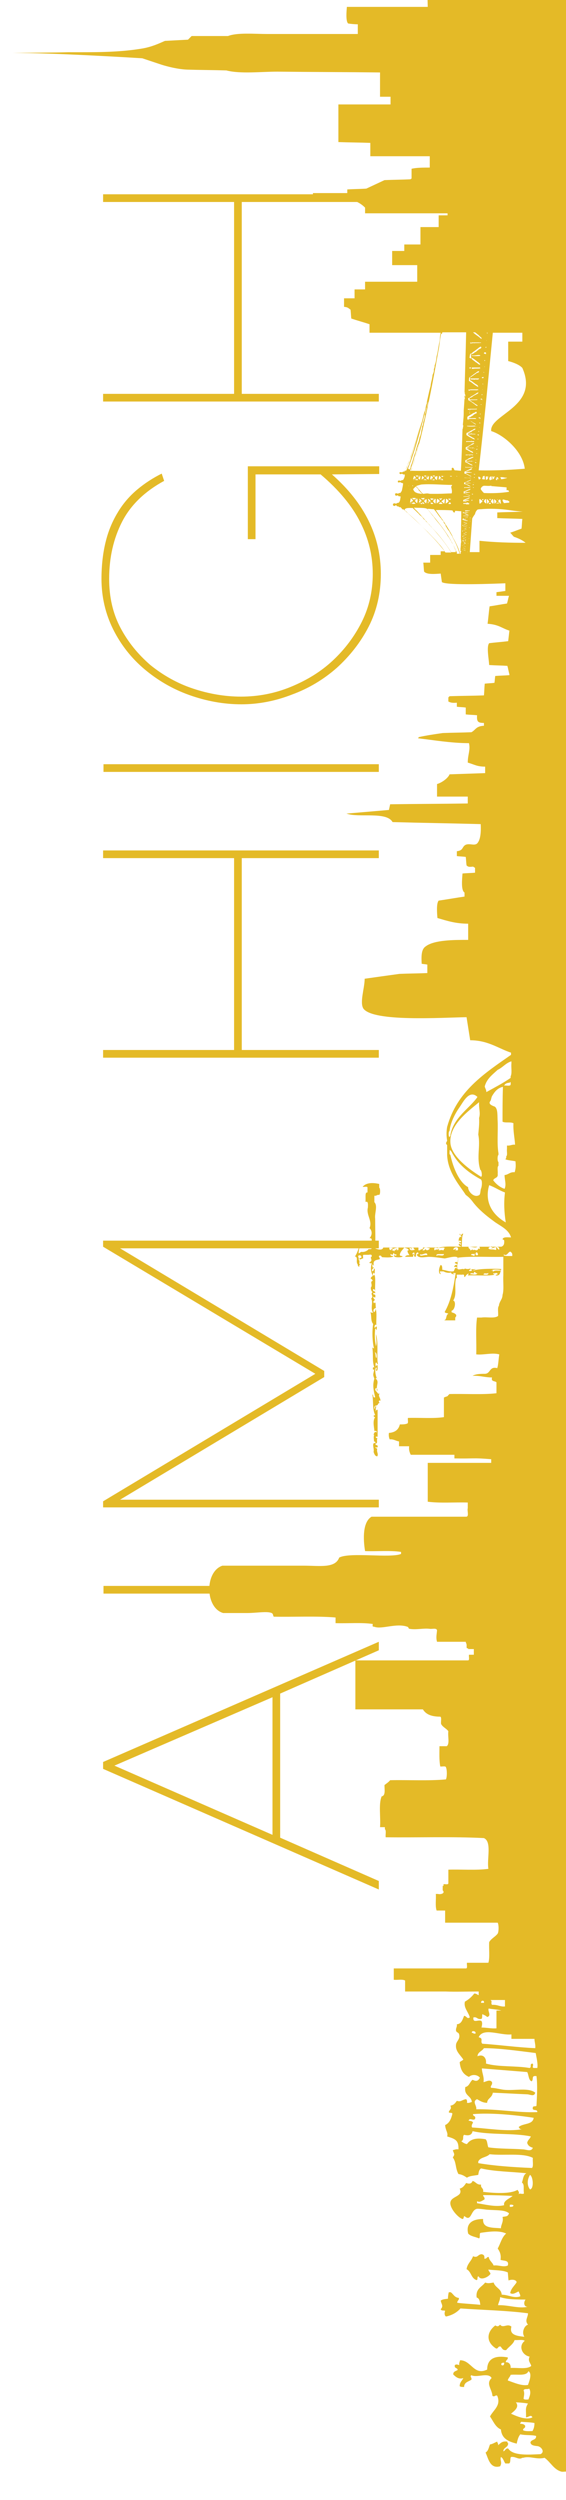 <?xml version="1.0" encoding="utf-8"?>
<!-- Generator: Adobe Illustrator 18.0.0, SVG Export Plug-In . SVG Version: 6.00 Build 0)  -->
<!DOCTYPE svg PUBLIC "-//W3C//DTD SVG 1.1//EN" "http://www.w3.org/Graphics/SVG/1.1/DTD/svg11.dtd">
<svg version="1.1" id="Layer_1" xmlns="http://www.w3.org/2000/svg" xmlns:xlink="http://www.w3.org/1999/xlink" x="0px" y="0px"
	 viewBox="0 0 140 617.6" enable-background="new 0 0 140 617.6" xml:space="preserve">
<g>
	<path fill="#E4BA27" d="M134.1,260.2c-0.6-0.1-1-0.3-1.6-0.4c-1.4-0.1-3-0.7-4.1-0.5c-0.7,0.1-1.2,0.3-2,0.4c0,0.3,0,0.6,0,0.9
		c-6.6,4.6-13.4,9-15.8,17.8c-0.2,1.1-0.2,2.3,0,3.4c-0.2,0.5-0.5,0.6,0,1.1c0,0.8,0,1.7,0,2.5c0.2,4.4,3.3,7.7,4.6,9.8
		c0.7,0.5,1.3,1.1,1.8,1.8c1.3,1.7,3.2,3.3,5,4.6c1.5,1.2,3.8,2,4.4,4.1c-0.8,0-2-0.2-2.1,0.5c0.2,0,0.2,0.1,0.4,0.2
		c0.1,0.9-0.1,1.4-0.7,1.6c-1.1,0-2.1,0-3.2,0c-0.9,0-1.8,0-2.7,0c-1.3,0-2.6,0-3.9,0c0.1-1.3,0-2.6,0.4-3.2
		c-0.5-0.1-0.4,0.4-0.7,0.4c0-0.1,0-0.4-0.2-0.4c-0.1,0.5,0.5,0.3,0.4,0.9c-0.4-0.6-0.9,0.8-0.5,1.1c-0.2-0.6,0.5-0.2,0.5,0
		c-0.3,0.1-0.3,0.2-0.5,0c-0.2,0.6,0.6,0.1,0.4,0.7c-0.2,0-0.2-0.2-0.5-0.2c-0.2,0.6,0.5,0.4,0.5,0.7c-1.2,0-3.9-0.2-5.3,0.2
		c-0.5,0-0.9,0-1.4,0c-0.8,0-1.7,0-2.5,0c-0.5,0-0.9,0-1.4,0c-2.5,0-6.1,0-8.4,0c0,0,0,0,0,0c0,0-0.1,0-0.2,0
		c-0.2,0.8-1.4,0.5-2,0.2c0.1-2.1,0-4.6,0-7.3c-0.2-1.3,0.7-3.2-0.2-4.1c0-0.5,0-1.1,0-1.6c0.6,0.1,0.6-0.3,1.2-0.2
		c0.3-0.2,0.3-1.6,0-1.8c0-0.3,0-0.6,0-0.9c-1.7-0.4-3.3-0.3-4.1,0.7c0.4,0.1,1.2-0.2,1.2,0.2c0,0.4,0,0.8,0,1.2
		c-0.7-0.1-0.4,1-0.5,2.3c0.1,0,0.2,0,0.4,0c0.3,0.3,0.2,0.9,0.2,1.4c-0.5,1.9,1.2,3.3,0.4,5.1c0.7,0.7,0.7,1.7,0,2.5
		c0.6-0.1,0.6,0.4,0.5,0.9c-0.4,0.2,0.2,0.7,0,1.2c-0.2,0-0.5,0-0.5,0.2c0.2,0,0.2,0.2,0.5,0.2c0,0.4-0.8,0-0.9,0.4
		c-0.4,0.3-0.8,0.5-1.4,0.5c-0.4-0.2-0.8,0.6-0.9,0.2c0-0.5,0.5-2.4,0.2-1.6c-0.3,0.8-0.6,1.8-1.1,2.5c0.9,0.2,0.1,1.3,0.7,2
		c-0.1,0.3,0.4,0.8,0.4,0.4c-0.3-0.1,0.1-0.2,0.2-0.4c-0.5,0,0.1-1.1-0.4-1.1c0.2-0.5-0.3-1,0-1.1c0.2-0.2,0.7-0.1,0.7,0.4
		c0,0.3-0.6,0.1-0.5,0.5c0.5,0.1,0.5-0.2,0.9-0.2c0.1-0.3-0.2-0.9,0.2-0.9c0.4,0,0.8,0,1.2,0c0.5-0.1,0.9-0.1,0.7,0.5
		c-0.5,0.1,0.3,0.8-0.2,1.1c0,0.2-0.3,0.2-0.4,0.4c0.5,0,0.4,0.3,0.7,0c-0.4,1.2-0.3,2.1,0.2,3.2c-0.2,0.2-0.5,0.3-0.5,0.7
		c0.3,0.1,0.4,0.3,0.5,0.5c-0.8,0.3,0,0.9-0.4,1.6c-0.2,0,0,1.2,0.4,1.2c-0.8,0.5,0.4,1-0.4,1.6c0.6,1-0.3,2.5,0.5,3.5
		c-0.3,0-0.6,0-0.7-0.2c0.4,1.2,0,2.1,0.7,3c-0.3,1.8-0.2,4.4,0.2,6c-0.2,0-0.2-0.1-0.4-0.2c0.3,2.4-0.1,3.1,0.5,5
		c-0.6-0.6-0.4,1.2,0,0.2c-0.2,1.4-0.5,1.3,0,2.5c-0.5,1.6-0.2,2.9,0.2,4.6c-0.7,0.2-0.3-0.6-0.7-0.7c0.3,2,0,3.7,0.7,5.1
		c-0.8,0.1-0.1,0.6,0,0.5c-0.8,1-0.1,3.1-0.2,3.6c-0.1-0.3,0.8-0.3,0.5,0.2c-0.5-0.7-1,1.3-0.4,0.4c-0.5,0.6-0.1,1.4-0.2,2.1
		c0-0.6,0.4-0.1,0.4,0c0,0.1-0.5,0.1-0.5,0.2c-0.3,0.5,0.2,1.4,0,2.1c0.2,0.5,0.3,1,0.9,1.1c0.4-0.6-0.2-1.1,0-1.8
		c0-0.3-0.5-0.1-0.4-0.5c0.3,0.1,0.3,0.2,0.5,0c0.2-0.7-0.7-0.3-0.5-0.9c0.7,0.1,0.1-1.1,0.5-1.2c-0.2-0.1-0.4-0.2-0.5-0.4
		c0.3-0.1,0.3-0.2,0.5,0c0-2.2,0-4.5,0-6.7c-0.3-0.1-0.4,0.2-0.5,0.4c0.1-0.8,0-0.8,0.2-1.2c-0.6-0.3-0.1,0.6-0.5,0.5
		c-0.1-1.1,0.7-0.5,0.9-1.1c0-0.2,0.3-0.2,0.4-0.4c-0.4-0.1-0.1-0.8,0.2-0.4c0.1-0.7-0.7-1.2-0.2-1.8c-0.1,0-0.2,0-0.4,0
		c-0.3-0.6-1-0.8-0.5-1.4c0.4-0.2,0,1.2,0.4,0.5c-0.6-0.9,0.6-2.1-0.5-2.8c0.4-0.4,0.2,0,0.5,0.2c-0.4-0.5-0.8-2.2-0.4-3
		c0.5,0.3-0.3,0.7,0.2,0.9c0.3-0.3,0.2-0.9,0.2-1.4c-0.3-0.1-0.4,0.2-0.5,0.4c0.1-0.3-0.2-1,0.2-1.1c0.1,0.2,0.2,0.4,0.4,0.5
		c-0.4-1.7,0.2-5.3-0.5-7.5c0,1.3,0.3,1.9,0,3c-0.4-2-0.3-3-0.2-4.4c0.2,0,0.2,0.3,0.4,0.4c-0.1-0.3,0.2-0.9-0.2-0.9
		c0,0.2-0.3,0.4-0.4,0.2c0.1-0.4,0.2-0.9,0.5-0.5c-0.1-1.3,0.2-3.1-0.2-4.1c0,0.4-0.1,0.7-0.4,0.9c-0.3-0.6,0-0.9,0.5-1.1
		c-0.2-0.5,0.1-1.8-0.5-1.1c0-0.2-0.1-0.2-0.2-0.4c0.8-0.8,0.2-0.3,0-1.2c0.2,0,0.4,0.1,0.5,0.2c0.2-1-0.2-0.7-0.5-0.9
		c0.1-0.7,0.6,0.2,0.5-0.5c-0.1-0.3-0.7-0.1-0.5-0.7c0.3-0.1,0.4,0.2,0.5,0.4c-0.1-1.3,0.2-3.1-0.2-4.1c0,0.3-0.1,0.4-0.4,0.2
		c0-0.1,0-0.1,0-0.2c0.2,0,0.1-0.2,0-0.4c0.2,0,0.2,0.2,0.5,0.2c-0.1-0.4,0.2-1.2-0.2-1.2c0,0.3-0.1,0.6-0.4,0.7
		c-0.4-0.7,0.7-0.8,0.2-1.1c-0.1,0.6-0.2-0.3-0.2-0.5c0.1-0.3,0.2,0.1,0.4,0.2c-0.4-1.4,0.6-1.4,1.4-1.6c0.2-0.4-0.5-0.7,0-0.9
		c0.5-0.1,0.4,0.4,0.7,0.4c0.2,0,2.2,0.2,2.7-0.2c-0.1-0.2-0.7,0-0.7-0.4c0-0.1,0-0.1,0-0.2c0.2,0,0.2,0.2,0.5,0.2
		c0.1-0.2,0.2-0.4,0.4-0.5c0,0.1,0,0.1,0,0.2c-0.1,0.4,0.8-0.1,0.5,0.5c-0.4,0.1-0.6-0.5-0.5,0.2c0.3,0.3,1.8,0.3,2.1,0
		c-0.1-0.2-0.7,0-0.7-0.4c0.1-0.8,0.7-1.2,1.1-1.8c0.4,0.2,1,0.2,1.1,0.7c-0.7-0.1,0,1,0.2,1.2c-0.5,0-0.9,0-1.1,0.4
		c0.7,0,1.3,0,2,0c-0.2-0.4,0.5-0.7,0-0.7c0,0.1-0.1,0.2-0.2,0c0-0.2,0.2-0.3,0.4-0.4c0.4,0.4-0.4,1,0.4,1.1
		c0.2-0.3-0.1-0.9,0.5-1.1c0.1,0,0.2,0.1,0.2,0.4c-0.1,0-0.3,0-0.4,0.2c0.4,1,2,0.5,3,0.5c1.3,0,3.7,0.4,3.9,0.4
		c0.3,0,2.8-0.8,3.2-0.2c0.2,0.6,0,0.5,0,1.2c-0.2-0.2-0.7-0.2-0.7,0.2c0.4,0,0.6,0.3,0.7,0.5c-0.5-0.2-0.7-0.1-0.9,0.4
		c0.3,0,0.7-0.1,0.7,0.2c0,0.1,0,0.1,0,0.2c-0.6-0.6-0.5,0.6-0.9,0.7c-1.1,0.1-1.7-0.3-2.7-0.4c0-0.6,0-1.1-0.4-1.2
		c-0.4,0.6-0.7,2.1,0,2.3c0-0.3-0.2-0.4-0.2-0.7c0.3,0,0.6,0,0.9,0c0.5,0.3,1.4,0.5,2,0.2c-0.5,0.3,0.7,0.7,0.7,0.4
		c-0.1,0-0.3,0-0.4-0.2c0.2,0,0.5,0,0.7,0c-0.5,3.6-1.2,7-2.7,9.6c0.1,0.4,0.7,0.2,0.9,0.5c-0.7,0.2-0.3,1.5-1.1,1.6
		c0.9,0,1.9,0,2.8,0c0-0.2,0-0.5,0-0.7c0.4-0.4,0.3-0.7,0-0.9c0,0,0,0,0,0c0,0,0,0,0,0c-0.2-0.2-0.6-0.3-0.9-0.4c0-0.1,0-0.2,0-0.4
		c0.8-0.1,1.2-2.3,0.4-2.5c1-1.5,0.2-3.6,0.7-5.5c0.4,0,0.1-0.6,0.2-0.9c0.3,0,0.6,0,0.9,0c0.3,0.1,0.9-0.2,0.9,0.2
		c0,0.1,0,0.4,0.2,0.4c0.2-0.4,0.5-0.7,0.9-0.9c0,0.2-0.1,0.4-0.2,0.5c2.2-0.1,5.4,0.2,6.7-0.2c-0.2,0-0.4-0.1-0.4-0.4
		c0.4,0.3,0.7-0.3,1.1,0.2c0,0.3-0.5,0.1-0.5,0.4c1.2,0.2,1.1-0.9,1.4-1.6c-1.7-0.1-5.7-0.1-6.9,0.4c0-0.3,0.5-0.1,0.5-0.4
		c-0.6,0.2-0.8-0.1-1.1,0.2c0.8,0.1-0.4,0.5-0.5,0.2c0-0.2,0.8-0.4,0.2-0.5c-0.1,0.1-0.7,0.2-1.1,0c-0.2,0-0.2,0.1-0.4,0.2
		c-0.1-0.4-1.6,0.5-1.6-0.4c0-0.1,0-0.1,0-0.2c0-0.9,0.3-1.3,0.2-2.3c3.4-0.4,7.5-0.1,11.2-0.2c0,0.5,0,0.9,0,1.4c0,1.1,0,2.1,0,3.2
		c-0.1,1.5,0.2,3.6-0.2,4.8c0,1.1-0.8,1.6-0.9,2.7c-0.4,0.5-0.1,1.7-0.2,2.5c-0.8,0.7-2.8,0.2-4.1,0.4c-0.4,0-0.7,0-1.1,0
		c-0.4,2.7-0.1,6.1-0.2,9.1c1.9,0.2,3.9-0.5,5.7,0c-0.2,1.1-0.2,2.4-0.5,3.4c-2-0.5-1.6,1.3-3,1.4c0,0,0,0,0,0c-0.1,0-0.2,0-0.3,0
		c-1.1,0-2.2,0.1-2.8,0.5c1.8-0.1,3,0.4,4.8,0.4c-0.3,1.1,0.7,0.8,1.1,1.2c0,0.9,0,1.8,0,2.7c-3.5,0.4-7.9,0.1-11.7,0.2
		c0,0.1,0,0.2-0.2,0.2c-0.1,0.5-0.8,0.4-1.1,0.7c0,0.1,0,0.1,0,0.2c0,1.5,0,3.1,0,4.6c-2.6,0.4-6,0.1-8.9,0.2
		c-0.1,0.4,0.2,1.3-0.2,1.4c-0.5,0.2-1.1,0.2-1.8,0.2c-0.3,1.3-1.2,2-2.7,2.1c-0.1,0.6,0,1.2,0.2,1.6c1-0.1,1.5,0.4,2.3,0.5
		c0,0.4,0,0.8,0,1.2c0.8,0,1.7,0,2.5,0c-0.1,0.9,0.1,1.5,0.4,2.1c3.6,0,7.2,0,10.8,0c0,0.3,0,0.6,0,0.9c5,0.1,4.5-0.2,9.1,0.2
		c0,0.3,0,0.6,0,0.9c-7.2,0-8.5,0-15.7,0c0,2.7,0,5.3,0,8c0,0.5,0,1.1,0,1.6c3,0.4,6.7,0.1,9.9,0.2c0,0.5,0,0.9,0,1.4
		c-0.2,0.6,0.4,2.1-0.4,2.1c-4.7,0-9.3,0-14,0c-3.1,0-6.3,0-9.4,0c-2.2,1.3-2.1,5.5-1.6,8.5c2.9,0.1,6.3-0.2,8.9,0.2
		c0,0.2,0,0.4,0,0.5c-2.6,1.1-12.7-0.5-15.3,0.9c-1,2.7-4.8,2-8.7,2c-6.7,0-14.3,0-20.2,0c-4.4,1.5-4.3,10.4,0.2,11.7
		c1.6,0,3.8,0,6,0c2.1,0,4.9-0.5,6,0c0.4,0.2,0.3,0.6,0.5,0.9c5,0.1,10.5-0.2,15.3,0.2c0,0.5,0,0.9,0,1.4c3,0.1,6.5-0.2,9.2,0.2
		c-0.1,0.8,0,0.6,0.4,0.7c1.9,0.7,5.4-1,8.2,0c0.3,0.1,0.2,0.5,0.5,0.5c1.7,0.3,3.4-0.2,5,0c0.6,0.1,1.7-0.3,1.8,0.4
		c-0.1,1.1-0.3,1.8,0,2.8c0.4,0,0.7,0,1.1,0c2,0,4,0,6,0c0,0.3,0.2,0.4,0.2,0.7c0.1,0.3-0.2,1.1,0.4,0.9c0,0.1,0,0.1,0,0.2
		c0.5,0,0.9,0,1.4,0c0,0.5,0,0.9,0,1.4c-0.4,0-0.8,0-1.2,0c-0.1,0.4,0.2,1.3-0.2,1.4c-9.3,0-18.6,0-27.9,0c0,4,0,8,0,12.1
		c5.6,0,11.1,0,16.7,0c0.8,1.3,2.2,1.8,4.3,1.8c0.4,0.2,0.1,1.2,0.2,1.8c0.4,0.8,1.3,1.1,1.8,1.8c-0.2,1.2,0.4,3.1-0.4,3.7
		c-0.6,0-1.2,0-1.8,0c0,1.7-0.1,3.5,0.2,5c0.4,0.1,1.3-0.2,1.4,0.2c0.3,0.6,0.3,2.4,0,3c-4.3,0.4-9.3,0.1-13.8,0.2
		c-0.4,0.5-0.9,0.8-1.4,1.2c0,1.2,0.3,2.6-0.7,2.8c-0.8,1.9-0.2,5.2-0.4,7.6c0.4,0,0.8,0,1.2,0c0,0.2,0,0.4,0,0.5
		c0.4,0.3,0.1,1.4,0.2,2c8,0.1,16.6-0.2,24.3,0.2c2,0.9,0.7,5.1,1.1,7.6c-3,0.4-6.7,0.1-9.9,0.2c0,1.1,0,2.2,0,3.4
		c-0.1,0.4-0.9,0.1-1.2,0.2c0,0.1,0,0.2,0,0.4c-0.1,0-0.1,0-0.2,0c0,0.4,0,0.7,0,1.1c0.7,0.7-0.4,1.1-1.2,0.9c-0.2,0-0.4,0-0.5,0
		c0.1,1.3-0.2,3,0.2,4.1c0.7,0,1.4,0,2.1,0c0,1,0,2,0,3c4.3,0,8.6,0,13,0c0.3,0.5,0.3,2.2,0,2.7c-0.6,0.8-1.6,1.2-2.1,2.1
		c-0.1,1.7,0.2,3.8-0.2,5.1c-1.8,0-3.6,0-5.3,0c-0.1,0.4,0.2,1.3-0.2,1.4c-6,0-12,0-17.9,0c0,0.9,0,1.9,0,2.8
		c0.9,0.1,2.2-0.2,2.8,0.2c0,0.9,0,1.8,0,2.7c3,0,5.9,0,8.9,0c0.4,0,0.7,0,1.1,0c2.3,0.1,5.3,0,8.2,0c0,0.3,0,0.6,0,0.9
		c-0.4-0.1-0.5-0.4-1.1-0.4c-0.6,0.8-1.4,1.5-2.3,2c-0.4,1.5,0.9,2.6,1.2,3.9c-0.7,0.5-0.7-0.3-1.4-0.4c-0.4,0.9-0.6,2-1.8,2.1
		c0.1,0.7-0.3,0.9-0.2,1.6c0.1,0.4,0.5,0.4,0.7,0.7c0.5,1.3-0.6,1.8-0.7,2.7c-0.2,1.6,0.9,2.4,1.8,3.7c-0.2,0.3-0.7,0.4-0.9,0.7
		c0.2,1.7,0.7,2.9,2.3,3.6c0.7-0.7,2.1-0.6,2.7,0.2c-0.4,0.8-0.9,1-1.8,0.5c-0.7,0.5-0.8,1.6-1.8,1.8c-0.4,2.2,1.5,2.1,1.6,3.7
		c-0.4,0.1-0.7,0.3-1.2,0.2c0.1-0.4,0-0.7-0.2-0.9c-1,0.1-1.3,0.8-2.3,0.4c-0.4,0.6-0.8,1.1-1.6,1.2c0.4,0.9-0.2,0.9-0.4,1.6
		c0.1,0.3,0.8,0,0.9,0.4c-0.3,1.2-0.7,2.3-1.8,2.8c0.1,1.4,0.8,1.9,0.5,2.8c1.8,0.6,2.9,0.8,2.8,3.2c-0.6-0.1-1,0.1-1.4,0.2
		c0.3,1,0.6,0.9,0,1.8c0.9,1.2,0.6,2.7,1.4,4.1c0.9,0.1,1.5,0.5,2.1,0.9c0.7-0.5,1.9-0.5,2.8-0.7c0.1-0.7,0.2-1.3,0.7-1.6
		c3.3,0.8,7.4,0.8,11.2,1.2c-0.8,0.4-0.8,1.5-1.1,2.3c0.7,0.5,0.3,1.5,0.5,2.7c-0.5,0.3-0.9-0.2-1.4,0.2c0.4-0.4,0-0.8-0.2-1.1
		c-1.8,1.1-5.9,0.8-8.5,0.5c0.2-1-0.7-0.9-0.5-1.8c-1.1,0.1-1.3-0.7-2.1-0.9c-0.3,0.7-0.8,0.8-1.6,0.5c-0.4,0.6-0.8,1.2-1.6,1.4
		c1,2-2.1,1.8-2.3,3.4c-0.2,1.4,1.9,3.8,3,4.1c0.4,0,0.2-0.7,0.5-0.7c1.7,1.5,1.5-1.4,3-1.8c0.3-0.1,1.7,0.1,2.5,0.2
		c2.5,0.2,4.5,0,5.5,0.9c-0.3,0.9-0.8,0.7-1.6,0.9c0.3,1.2-0.4,1.9-0.4,2.8c-2-0.2-4.6,0.1-4.4-2.3c-2.8,0-4.3,1.2-3.7,3.6
		c0.6,0.7,1.8,0.8,2.7,1.2c0.4-0.3-0.1-1.4,0.5-1.4c1.5-0.2,4.4-0.7,6.2,0.2c-1.1,0.9-1.4,2.5-2.1,3.7c0.5,0.7,0.9,1.5,0.7,2.8
		c0.8,0.3,2.2,0,1.8,1.4c-1.1,0.5-2.3-0.2-3.5,0c-0.3-0.8-1.1-1.2-1.2-2.1c-0.6-0.1-0.4,0.5-1.1,0.4c0.1-0.7-0.1-1-0.7-1.1
		c-1,0.1-0.9,1-2.1,0.5c-0.4,1.2-1.4,1.8-1.6,3.2c1.2,0.6,1.1,2.3,2.5,2.7c0.4-0.1,0-1,0.5-0.9c0.5,1.1,2.4,0.1,2.8-0.5
		c0.4-0.2-0.4-0.8-0.4-1.2c1.6,0.2,3.5,0.1,4.8,0.7c0.1,0.9,0.1,1.5,0.2,2c0.6-0.3,1.8-0.3,2,0.4c-0.5,0.9-1.4,1.5-1.6,2.7
		c0.7,0.5,1.5-0.2,2.1-0.4c0.1,0.4,0.4,0.7,0.4,1.2c-1.5,0.6-3-0.4-4.6-0.4c-0.1-1.5-1.6-1.7-2-3c-0.8,0.1-1.3,0.3-2.1,0
		c-0.8,1.1-2.4,1.5-2.1,3.7c0.7,0.2,0.8,1,0.9,1.8c-2-0.2-4.3-0.3-5.7-0.5c0-0.6,0.5-0.6,0.4-1.2c-1.1-0.1-1.3-0.9-2-1.4
		c-0.2,0-0.4,0-0.5,0c-0.1,0.4-0.2,1-0.2,1.6c-0.7,0.1-1.4,0.1-1.8,0.5c0.3,1.1,0.7,1.3,0,2.1c0.2,0.5,0.9,0.2,1.1,0.4
		c-0.2,0.5-0.2,1.1,0.2,1.4c1.5-0.3,2.7-1,3.6-2c5.6,0.4,11.4,0.5,16.7,1.2c0,1-0.9,1.8,0,2.8c-1,0.3-1.6,2-0.9,3
		c-1.8-0.2-3.8-0.4-3.2-2.5c-1-0.9-2.1,0.5-2.8-0.5c-0.5,0.5-0.6,0.5-1.2,0.2c-2.3,1.8-2.2,4.2,0.2,5.7c0.6,0.1,0.4-0.6,1.1-0.5
		c0.4,0.4,0.5,1,1.4,0.9c0.7-0.9,1.7-1.4,2.1-2.5c0.8,0.1,2-0.2,2.5,0.2c-1.7,1.3-0.6,3.6,1.2,3.9c-0.5,1.1,0.2,1.5,0.4,2.3
		c-1,0.9-3.3,0.4-5.1,0.5c0.1-0.9-0.5-1.5-1.2-1.4c0-0.6,0.6-0.6,0.5-1.2c-2.7-0.5-5.1,0-5.1,3c-3.3,1.6-3.9-2.3-6.7-2.3
		c-0.1,0.4-0.3,0.7-0.2,1.2c-0.4-0.1-0.7-0.3-1.1,0c-0.2,0.9,0.7,0.6,0.7,1.2c-0.4,0.3-1.1,0.3-1.1,1.1c0.6,0.6,1.4,1.3,2.5,0.9
		c-0.3,0.7-0.9,1-0.9,2c0.2,0.2,0.6,0.2,1.1,0.2c0-1.2,1.1-1.3,1.8-1.8c0.2-0.5-0.5-0.8,0-1.1c1.4,0.7,4.2-0.8,5,0.7
		c-1.5,1.4,0.1,2.7,0.2,4.4c0.6,0.4,0.8-0.4,1.2,0c1,2.4-1,3.5-1.8,5.1c0.8,1.1,1.3,2.6,2.7,3.2c0.2,2.3,1.9,3,3.9,3.5
		c0.2-0.9,0.4-1.7,0.9-2.3c1.3,0.3,2.9,0.1,3.9,0.4c0.1,1.1-1.2,0.8-1.4,1.6c0.1,0.7,0.8,0.8,1.6,0.9c1,0,2.1,1.4,0.9,2
		c-2.7,0.1-6.8,0.5-8-1.4c-0.7-0.1-0.7,0.6-1.2,0.7c0-1,1.2-0.9,1.2-2c-0.1,0-0.2-0.1-0.2-0.4c-1.3-0.2-1.7,0.4-2.3,0.9
		c0.1-0.5-0.2-0.5-0.2-0.9c-0.6,0.2-1.1,0.6-1.8,0.7c-0.3,0.7-0.4,1.6-1.1,2c0.7,1.5,1.1,4.1,3.6,3.4c0.6-1-0.1-1.5,0.2-2.3
		c0.6,0.3,0.7,1.1,1.1,1.6c0.3,0,0.6,0,0.9,0c0.5-0.2,0.2-1.3,0.5-1.6c1.1-0.2,1.9,0.8,2.8,0.2c0.1,0,0.1,0,0.2,0
		c1.8-0.5,3.3,0.5,5.3,0c1.5,1.1,2.3,2.9,4.1,3.4c0.3,0.1,0.8,0,1.3,0V258.9c-1,0.6-2.1,1.1-3.4,1.3
		C136.2,260.5,134.5,260.5,134.1,260.2z M93.1,335.5c-0.3-0.2-0.1-1.1-0.4-1.4C93.3,334.1,93.2,335.4,93.1,335.5z M119.6,314.9
		c0.1-0.6,0.6-0.1,1.2-0.4C120.8,315.1,120.1,314.9,119.6,314.9z M118.1,314.6c-0.4,0.5-1.1,0.2-1.8,0.2c0.1-0.6,1.2,0.1,0.9-0.4
		C117.4,313.9,117.7,314.7,118.1,314.6z M124,313.8c-0.6,0.3-1.5-0.2-2.1,0.4c0-0.1,0-0.2,0-0.4c-0.2,0-0.2,0.1-0.2,0.2
		C121.2,313.5,123.6,313.6,124,313.8z M124,584.2c-0.1-0.5,0.4-0.5,0.7-0.5C124.8,584.3,124.3,584.6,124,584.2z M132.2,598.6
		c0,0.9-0.2,1.5-0.5,2c-0.8,0-1.7,0.1-2.3-0.2c-0.1-0.6,0.6-0.4,0.5-1.1c-0.2-0.4-0.7-0.5-1.2-0.5c-0.1-0.3,0.2-0.3,0.2-0.5
		C129.9,598.4,131.1,598.4,132.2,598.6z M130.6,593.8c-0.8,1.2-0.4,1.8-0.5,3.4c0.7,0,1.2-0.8,1.6,0c-1.5,0.8-4-0.3-5.3-0.9
		c0.7-0.6,2.2-1.6,1.2-2.8C127.9,593.5,129.7,593.6,130.6,593.8z M130.7,592.8c-0.5,0-1,0.1-1.2-0.2c0.1-0.8,0.3-1.3,0-2.1
		c0.4-0.5,0.8-0.1,1.4-0.4C131.4,591,131.1,591.8,130.7,592.8z M130.6,589.2c-1.6,0.3-3.5-0.6-5-1.1c0.1-0.6,0.6-0.9,0.7-1.4
		c1.6-0.2,3.9,0.4,4.4-0.9C131.7,586.4,130.9,588.3,130.6,589.2z M130,568.1c-0.5,0.6-0.5,1.8,0.5,1.8c-2.3,0.5-4.7-0.5-7.3-0.4
		c0.1-0.7,0.5-1.2,0.5-2C125.5,568.1,127.8,568.1,130,568.1z M127,544.8c0,0.4-0.4,0.4-0.9,0.4c0-0.2,0-0.4,0-0.5
		C126.5,544.6,126.8,544.7,127,544.8z M126.8,542.5c-0.8,0.7-2.4,1.2-2.1,2.3c-2.2,0.5-4.7-0.2-6.7-0.5c0-0.2,0-0.4,0-0.5
		c0.7,0.4,1.2-0.1,1.8-0.4c0.3-0.6-0.6-0.9-0.2-1.1C122.2,542.3,124.8,542.4,126.8,542.5z M131.1,540.9c-0.8-1-0.7-2.5,0-3.6
		C131.9,537.8,132.1,540.7,131.1,540.9z M131.8,533.1c-0.1,0.8,0.2,2-0.2,2.5c-4.6-0.2-9.2-0.5-13.3-1.2c0-0.1,0-0.2,0-0.4
		c0.5-1.1,2.1-1,2.8-1.8C124.7,532.6,129.3,531.8,131.8,533.1z M131.3,527.8c-0.2,0.6-0.8,0.9-0.9,1.6c0.2,0.7,0.7,1,1.4,1.2
		c-0.4,1.1-1.6,0.4-2.5,0.4c-2.6-0.2-5.8-0.1-8.5-0.5c-0.3-0.6-0.2-1.6-0.7-2c-2.2-0.4-3.7-0.1-4.6,1.2c-0.6-0.1-1-0.4-1.4-0.7
		c0.8-0.4,0.2-1.2,0.7-1.6c1.1,0.3,1.9,0.1,2.1-0.9C121.2,527.5,127,526.9,131.3,527.8z M132,523.2c-0.2,1.8-2.7,1.3-3.7,2.3
		c0.2,0.3,0.3,0.6,0.9,0.5c-3.6,0.7-8.6-0.2-12.4-0.4c-0.3-0.3,0-0.9,0.2-1.2c-0.1-0.4-0.7-0.4-1.1-0.5c0.3-0.8,1.1,0.1,1.6-0.4
		c0.3-0.9-0.6-0.6-0.5-1.2C121.2,521.9,127.5,522.5,132,523.2z M132.7,512.9c0.3,2.4,0.1,5.2,0,7.3c-0.1,0.3-0.8,0-0.9,0.4
		c-0.3,1.1,1.2,0.3,1.1,1.2c-4.7,0.2-9.9-0.8-15.1-0.7c0.2-0.9-1.1-1.9,0.2-2.5c0.7,0.4,1.4,0.9,2.5,0.9c0-1.1,1.2-1.2,1.4-2.5
		c2.5,0.1,6,0.3,8.5,0.4c0.7,0,1.7,0.7,2-0.4c-1.6-1.3-4.8-0.5-7.5-0.7c-1.2-0.1-2.4-0.5-3.4-0.5c-0.4-0.4,0.4-0.7,0.2-1.4
		c-0.5-0.8-1.5-0.1-2.1,0c0.2-1.4-0.4-2.2-0.4-3.4c3.7,0.3,7.4,0.6,11.2,0.9c0.4,0.7,0.3,2,1.1,2.3
		C132.1,513.7,131.3,512.7,132.7,512.9z M132.5,507.2c0.2,1.1,0.6,2.7,0.4,3.7c-0.2,0-0.5,0-0.7,0c-0.9,0,0-0.7-0.5-1.1
		c-0.8,0.1-0.1,0.9-0.7,1.1c-3.4-0.6-7.7-0.2-10.8-1.1c0.2-1.1-0.5-2.5-2.1-1.8c0.1-1.1,1.1-1.2,1.6-2
		C123.6,506,128.4,506.7,132.5,507.2z M126.5,502.6c0,0.4,0,0.7,0,1.1c1.9,0,3.8,0,5.7,0c0,0.8,0.3,1.4,0.2,2.3
		c-4.5-0.2-8.7-0.8-13.1-1.1c-0.6-0.6,0.4-1.3-0.9-1.6C119.5,500.8,123.7,502.9,126.5,502.6z M117.6,502.4c-0.5,0.1-0.5-0.2-0.9-0.2
		C116.6,501.5,117.9,501.8,117.6,502.4z M119,494.8c-0.1-0.7,0.9-0.7,0.7,0C119.5,494.8,119.3,494.8,119,494.8z M124,496.7
		c-0.4,0-0.8,0-1.2,0c0,1.5,0,3,0,4.4c-1.4,0.1-2.4-0.2-3.7-0.2c0.1-0.6,0.3-1,0-1.6c-0.7-0.5-2.2,0.7-2-0.9
		c0.9-0.2,0.9,0.5,1.8,0.4c0.5,0,0.3-0.7,0.4-1.2c0.5,0.2,0.9,0.4,1.2,0.7c1.2-0.3,0-1.6,0.4-2.1C121.8,496.4,123,496.4,124,496.7z
		 M124.9,494.1c0,0.5,0,1.1,0,1.6c-1.3,0.1-1.8-0.5-3.2-0.4c-0.4-0.5,0.2-0.9-0.4-1.2C122.5,494.1,123.7,494.1,124.9,494.1z
		 M117.8,309.4c0.1,0,0.1,0,0.2,0c0.1,0.2,0.3,0.3,0.2,0.7c-0.2,0-0.4,0-0.5,0C117.6,309.8,117.6,309.6,117.8,309.4z M103.9,309.9
		c0.1,0,0.1,0,0.2,0c0.4,0.2,1.6-0.8,1.6,0.2C105,309.9,103.8,310.6,103.9,309.9z M109.8,309.8c0,0.8-1.5,0-1.8,0.5
		C107.7,309.6,108.9,309.9,109.8,309.8z M116.5,310.1c0.2-0.6,0.4-0.1,0.9-0.4c0,0.2,0,0.4,0,0.5C117,310.4,117,310,116.5,310.1z
		 M126.7,310.3c-0.2,0-0.4,0-0.5,0c-0.7,0-1.5,0-1.6-0.2c0-0.1,0-0.1,0-0.2c0.8,0.5,1-0.5,1.6-0.7
		C126.5,309.4,126.8,309.6,126.7,310.3z M108.5,308.9c0-0.2,0.3-0.3,0-0.4c0,0.4-0.8,0-0.9,0.4c-0.2,0-0.2-0.3-0.2-0.5
		c0.4-0.4,0.8,0.2,1.1-0.2c0.4,0.3,1.1-0.3,1.6,0.2c-0.4-0.1-0.2,0.5-0.5,0.5C109,308.7,109.2,308.9,108.5,308.9z M103.9,308.9
		c-0.1,0-0.2,0-0.4,0c0-0.2,0-0.5,0-0.7c0.4,0,0.7,0,1.1,0C104.8,308.8,104,308.5,103.9,308.9z M112.8,308.7c0-0.5-0.3,0.2-0.7,0
		c0.2-0.8,1.6-0.8,1.1,0.2c-0.2,0-0.4,0-0.5,0C112.6,308.7,112.7,308.7,112.8,308.7z M96.3,308.3c0.3-0.3,0.4,0,0.9,0
		c0,0.3-0.5,0.1-0.4,0.5C96.4,308.9,96.3,308.7,96.3,308.3z M98.4,308.9c-0.1,0-0.2-0.1-0.2-0.4c-0.1,0-0.2,0.1-0.2,0.4
		c-0.1,0-0.2,0-0.2-0.2c-0.1,0-0.2,0.1-0.2,0.4c-0.1,0-0.1,0-0.2,0c0-0.2-0.3-0.2-0.5-0.2c0.3-0.5,1-0.6,1.6-0.7
		C98.6,308.5,98.6,308.7,98.4,308.9z M101.3,308.3c0.3,0,0.5,0.1,0.5,0.4c0.3-0.1-0.1-0.2,0-0.5c0.7-0.2,0.4,0.5,0.9,0.5
		C102.5,308.8,101.3,309.2,101.3,308.3z M104.5,308.9c0.5-0.8,0.6-0.8,1.8-0.5c-0.1,0.4-0.5,0.4-0.7,0.5
		C104.7,308.2,105.6,309,104.5,308.9z M123.5,308.5c0,0.1,0,0.1,0,0.2c-0.4,0.1-0.6-0.9-0.9-0.4c0.2,0,0.2,0.5,0,0.5
		c-1.1-0.3-1.2,0.1-1.8-0.4c0.1-0.3,0.9-0.7,1.1-0.4c0,0.2-0.3,0.2-0.4,0.4C122.1,308.4,123.2,307.5,123.5,308.5z M118.1,308
		c0.2,0,0.4,0,0.5,0c0.3,1.2-0.2,0-0.4,0.7c-0.4,0.5-0.8-0.2-1.2,0.2c-0.2-0.5,0-0.1-0.7,0c0.1-0.5-0.5-0.3-0.4-0.9
		C117,308,117.5,308.4,118.1,308z M111.2,279.4c0.2-2,1.3-4.2,2.5-5.9c0.9-1.3,2.4-4.4,4.4-2.5c-1.9,2.8-5.9,5-6.7,9.4
		c0.1,0.3-0.2,0.3-0.2,0.5C110.9,280.9,110.9,279.5,111.2,279.4z M111.4,282.2c-0.2-4.3,4.3-7.6,7.1-9.9c-0.1,1.6,0.4,2.6,0,3.9
		c0.1,1.5-0.1,2.8-0.2,4.1c0.6,2.9-0.5,5.6,0.5,8.7c0.4,0.1,0.6,2.2,0,1.6C116.4,289.1,111.5,285.7,111.4,282.2z M115.8,293.3
		c-2.2-1.2-3.7-4.7-4.4-8c-0.4-0.1-0.1-0.9-0.2-1.2c0.5,0.2,0.6,0.8,0.9,1.2c1.6,2.7,4,4.5,6.7,6c0.6,0.1,0.4,1.9,0.2,2.3
		c-0.2,0.4-0.1,1.2-0.4,1.6C117.3,296.1,115.7,294.3,115.8,293.3z M125.1,302c-3-1.7-5.4-4.8-4.1-9.2c1.4,0.5,2.5,1.3,3.9,1.8
		C124.6,297,124.7,299.5,125.1,302z M124.3,277.1c0.6,0.4,2,0,2.7,0.4c-0.1,2,0.3,3.5,0.4,5.3c-0.8-0.1-1.1,0.3-2,0.2
		c0,0.3,0,0.6,0,0.9c-0.1,0.5,0.2,1.5-0.2,1.8c0.1,0.4-0.1,0.5-0.2,0.7c0.7,0.3,1.7,0.3,2.5,0.5c0.1,1.1,0.1,1.7-0.2,2.7
		c-1.2-0.1-1.5,0.6-2.5,0.7c0,1.1,0.5,2.4,0,3.4c-1.2-0.4-2.1-1.2-2.8-2.1c0.2-0.7,1.3-0.5,1.1-1.6c0.1-0.6-0.2-1.7,0.2-2
		c0-0.3,0-0.6,0-0.9c-0.3-0.2-0.3-1.6,0-1.8c0-0.1,0-0.2,0-0.4c-0.4-2.2-0.1-5.3-0.2-7.8c-0.1-1.4,0.1-3.1-0.7-3.7
		c-0.5-0.2-1.8-0.6-1.1-1.4c0.2-0.3,0.2-0.8,0.4-1.2c0.6-1,1.3-2,2.7-2.3C124.3,271.3,124.3,274.2,124.3,277.1z M126.3,268
		c-0.2,0.4-1.1,0.1-1.6,0.2c0.2-0.4,0.5-0.6,1.1-0.7c0.2,0,0.3,0,0.4-0.2C126.4,267.4,126.3,267.8,126.3,268z M126.5,262.7
		c-0.1,1,0.2,2.5-0.2,3.2c0,0.1,0,0.2,0,0.4c-1.9,1.3-4,2.4-6,3.5c0-0.6-0.3-0.9-0.4-1.4c0.5-1.9,1.9-2.9,3.2-4.1
		c1.3-0.6,2-1.7,3.4-2.1C126.5,262.4,126.5,262.5,126.5,262.7z"/>
	<g>
		<path fill="#E4BA27" d="M3.1,13.1c9.9-0.1,32.1,1.3,32.1,1.3L40,16c0,0,3.4,1.1,6.3,1.2c3.2,0.1,6.4,0.1,9.7,0.2
			c3.4,0.9,8.6,0.3,12.6,0.3c8.5,0.1,16.9,0.1,25.4,0.2v6h2.6v1.9H83.7v9.3c2.6,0.1,5.3,0.1,7.9,0.2v3.3h14.7v2.8
			c-1.6,0-3.3,0-4.5,0.3v2.4c-0.1,0.1-0.2,0.1-0.3,0.2c-2.1,0.1-4.3,0.1-6.4,0.2c-1.5,0.7-3,1.4-4.5,2.1c-1.6,0.1-3.1,0.1-4.7,0.2
			v0.9h-8.5v1c5.4-0.1,10.2-0.2,12.9,2.6v1.4h20.4v0.5h-2.2v2.9h-4.5v4.3h-4V62H97v3.5h6.2v4.1H90.3v1.9h-2.6v2.2h-2.6v2.1
			c1,0.1,1,0.3,1.6,0.7c0.1,0.7,0.1,1.5,0.2,2.2c1.5,0.5,3,0.9,4.5,1.4v2.1h17.6c-0.1,0.5-0.2,1.1-0.2,1.5c0,0.4-0.1,0.8-0.2,1.2
			c-0.2,1-0.3,2.1-0.6,3.1c-0.1,0.9-0.2,1.6-0.5,2.3v0.4c-0.1,0.2-0.1,0.4-0.2,0.5c0.1,0.5-0.1,1-0.3,1.4c-0.1,1.2-0.4,1.7-0.5,2.8
			c-0.5,1.7-0.8,3.7-1.3,5.4c-0.4,1.8-0.9,3.6-1.5,5.3c-1,3.5-2.1,6.8-3.4,10c0,0.2-0.3,0.1-0.2,0.4c-0.3,0-0.5,0-0.6,0.2
			c-0.2,0-0.6-0.2-0.7,0.1c0,0.4,0.4,0.4,0.6,0.2c0.2,0.1,0.3,0.3,0.7,0.2c0.1,0.6-0.2,1-0.4,1.4c-0.3,0-0.5,0.1-0.6,0.2
			c-0.3-0.1-0.7-0.2-0.7,0.2c0,0.3,0.4,0.2,0.6,0.1c0.2,0.2,0.4,0.2,0.7,0.3c0,0.5-0.2,1.3-0.3,1.8c-0.1,0.2-0.2,0.4-0.4,0.6
			c-0.2,0-0.5,0-0.5,0.2c-0.2-0.1-0.7-0.3-0.8,0.1c0,0.1,0.1,0.1,0.1,0.3c0.2,0.2,0.5-0.1,0.6,0c0.2,0,0.1,0.3,0.3,0.2
			c0.2,0,0.3,0,0.4,0.1c-0.1,0.5-0.1,1.2-0.5,1.5c-0.3,0.1-0.5,0-0.6,0.3c-0.2-0.2-0.9-0.3-0.8,0.3c0.1,0,0,0.1,0.1,0.1
			c0.2,0.2,0.4,0.1,0.6-0.1c0.2,0,0.2,0.2,0.3,0.3c0.5-0.1,0.4,0.3,0.9,0.2c0.1,0.2,0.3,0.3,0.4,0.5c0.1,0.1,0.3,0,0.4,0.1
			c2,1.8,3.9,3.6,5.9,5.5c0.9,1,1.9,1.9,2.8,3c0.5,0.5,1,1.2,1.4,1.8h-1v0.9h-2.6v1.9h-1.7c0.1,0.7,0.1,1.5,0.2,2.2
			c0.6,0.8,2.8,0.6,4.1,0.5c0.1,0.7,0.2,1.4,0.3,2.1c1,0.9,13.2,0.4,15.7,0.3v1.9c-0.7,0.1-1.5,0.2-2.2,0.3v0.9h3.1
			c-0.2,0.6-0.3,1.3-0.5,1.9c-1.4,0.2-2.9,0.5-4.3,0.7c-0.2,1.4-0.3,2.9-0.5,4.3c2.8,0.2,3.5,1.1,5.4,1.7c-0.1,0.9-0.2,1.7-0.3,2.6
			c-1.6,0.2-3.1,0.3-4.7,0.5c-0.7,0.8-0.1,3.8,0,5.4c1.5,0.1,3,0.1,4.5,0.2c0.2,0.7,0.3,1.4,0.5,2.1v0.2c-1.2,0.1-2.3,0.1-3.5,0.2
			c-0.1,0.6-0.1,1.1-0.2,1.7c-0.8,0.1-1.6,0.1-2.4,0.2c-0.1,1-0.1,2-0.2,2.9c-2.8,0.1-5.6,0.1-8.5,0.2c-0.1,0.1-0.2,0.2-0.3,0.3v1
			c0.5,0.3,1.1,0.4,2.1,0.3v1c0.7,0.1,1.5,0.1,2.2,0.2v1.7c0.9,0.1,1.8,0.1,2.8,0.2c-0.1,1.6,0.2,1.9,1.7,1.9v0.7
			c-2,0.1-2,1-3.1,1.6c-2.4,0.1-4.7,0.1-7.1,0.2c-2.1,0.3-4.1,0.6-5.9,1c-0.1,0.1-0.1,0.2-0.2,0.3c3.6,0.4,8.1,1.2,12.6,1.2
			c0.4,1.7-0.3,2.8-0.3,4.8c1.7,0.5,2.3,1,4.3,1v1.6c-2.9,0.1-5.9,0.2-8.8,0.3c-0.4,1-2,2.1-3.1,2.4v3.1h7.6v1.7
			c-6.4,0.1-12.8,0.1-19.2,0.2c-0.1,0.5-0.2,0.9-0.3,1.4c-3.5,0.3-7,0.6-10.5,0.9c3,1.1,9.9-0.6,11.4,2.1c7.2,0.2,14.5,0.3,21.8,0.5
			c0.1,1.8,0,3.9-0.9,4.8c-0.7,0.6-1.8-0.1-2.8,0.3c-1,0.5-0.5,1.4-2.2,1.6v1.2c0.7,0.1,1.5,0.1,2.2,0.2c0.1,0.7,0.1,1.4,0.2,2.1
			c0.4,0.4,0.7,0.4,1.6,0.3c0.2,0.1,0.3,0.2,0.5,0.3v1.2c-1,0.1-2.1,0.1-3.1,0.2c-0.1,1.4-0.4,4.2,0.5,4.7v1c-2.1,0.3-4.3,0.7-6.4,1
			c-0.6,0.7-0.4,3.1-0.3,4.3c2.4,0.7,4.5,1.4,7.6,1.4v4c-3.5,0-8.4,0-10.5,1.6c-1.1,0.7-1.1,2.4-1,4.3c0.5,0.1,0.9,0.1,1.4,0.2v2.1
			c-2.3,0.1-4.6,0.1-6.9,0.2c-2.9,0.4-5.8,0.8-8.6,1.2c0,2.3-1.3,5.9-0.3,7.4c2.5,3.3,19.2,2.2,25.5,2.1c0.3,1.9,0.6,3.8,0.9,5.7
			c4.8,0,7.4,2.4,10.9,3.3c3.8,0.9,8.3,0.9,13.1,0.9V-1.8c-11.5,0.2-23.1-0.4-34.6-0.7l0.1,4.2c0,0-13.4,0-20,0
			c-0.1,1.2-0.3,3.5,0.3,4.1C86.7,5.9,87.6,6,88.5,6v2.4H66.1c-3.1,0-7.4-0.4-9.7,0.5h-9c-0.3,0.3-0.6,0.6-0.9,0.9
			c-1.9,0.1-3.8,0.2-5.7,0.3c-1.6,0.7-3.3,1.5-5.7,1.9c-6,1-12,0.9-18.3,0.9C14.1,13,5.9,13,3.1,13.1z M114.9,98.5v-0.3h0.1
			C115,98.3,115.1,98.6,114.9,98.5z M114.6,123.5c0.6-0.2,0.9-0.4,1.6-0.6c-0.1,0.3-0.4,0.3-0.7,0.4c-0.3,0.1-0.5,0.2-0.7,0.3
			c0,0.1,0.1,0.3-0.1,0.3C114.5,123.9,114.6,123.6,114.6,123.5z M114.3,131.1c0.2-0.1,0.2,0.3,0.1,0.2
			C114.3,131.3,114.4,131.2,114.3,131.1z M114.5,132.4c0,0.1,0.1,0.3-0.1,0.2v-0.2H114.5z M114.4,129.9v-0.2
			C114.6,129.6,114.6,129.9,114.4,129.9z M114.4,128.4c0-0.4,0.3-0.3,0.6-0.4c0.1-0.1,0.3-0.2,0.4-0.1c0-0.2,0.3-0.2,0.3-0.1
			c-0.4,0.1-0.8,0.2-1.1,0.4c0.3,0.2,0.7,0.3,1,0.4c0,0,0.3,0.1,0.1,0.1C115.2,128.7,114.8,128.5,114.4,128.4z M114.7,129.6
			C114.7,129.7,114.6,129.7,114.7,129.6c0.2-0.1,0.6-0.4,0.9-0.3c-0.1,0-0.1,0.1-0.2,0.1C115.1,129.4,115,129.6,114.7,129.6z
			 M115.2,129.8c-0.2,0-0.3,0-0.4-0.1C115,129.8,115.1,129.7,115.2,129.8z M115.3,129.8c0.1,0,0.4,0,0.2,0.1
			C115.4,129.8,115.1,129.8,115.3,129.8z M115.5,129.1C115.5,129.1,115.4,129,115.5,129.1C115.5,129,115.6,129,115.5,129.1z
			 M115.3,129.1c-0.1,0-0.2,0-0.1-0.1C115.3,129,115.4,129,115.3,129.1z M114.7,129c0.1,0,0.5,0,0.4,0.1h-0.3
			C114.7,129.1,114.6,129,114.7,129z M115.5,128.2C115.7,128.3,115.3,128.3,115.5,128.2L115.5,128.2z M115.2,128.3
			c-0.1,0-0.4,0.1-0.3,0C115,128.2,115.4,128.2,115.2,128.3z M114.8,128.3C114.7,128.3,114.6,128.2,114.8,128.3
			C114.8,128.2,114.8,128.2,114.8,128.3z M116.2,127.9c0.1,0,0.3,0,0.2,0.1C116.3,128,116.1,127.9,116.2,127.9z M116.3,128.4
			C116.5,128.5,116.1,128.5,116.3,128.4L116.3,128.4z M115.1,119.3c0.4,0,1-0.1,1.4,0.1C116.1,119.4,115.3,119.4,115.1,119.3
			c0,0,0,0.1-0.1,0.1c0.4,0.3,1.1,0.4,1.4,0.8c-0.6-0.1-0.9-0.6-1.6-0.6v-0.4c0.2,0,0.2-0.1,0.3,0c0.1-0.3,0.5-0.2,0.6-0.4
			c0.3,0,0.5-0.2,0.8-0.3c-0.1,0.3-0.5,0.3-0.8,0.5C115.6,119,115.2,119,115.1,119.3z M115,126.3c0.1,0,0-0.2,0.1-0.2h0.6
			c0.1,0.1,0.5-0.1,0.5,0.1C115.9,126.2,115.3,126.4,115,126.3z M116.1,125.9C116.3,125.8,115.8,126.1,116.1,125.9L116.1,125.9z
			 M115.4,124.6c-0.1,0-0.2,0-0.1-0.1c0.2,0,0.8-0.1,0.7,0.1H115.4z M115.9,126.6C116.1,126.7,115.7,126.7,115.9,126.6L115.9,126.6z
			 M116,127.3c-0.5-0.1-0.9-0.2-1.2-0.5C115.2,126.9,115.6,127,116,127.3z M115.8,127.5h-1.1c-0.1,0-0.1,0-0.1-0.1h0.9
			C115.7,127.4,116,127.4,115.8,127.5z M114.5,126.5c0.2-0.1,0.1,0.2,0.3,0.1c0.3,0,0.8-0.1,1,0.1h-1.1c-0.1,0,0,0.2-0.2,0.1
			C114.5,126.6,114.5,126.6,114.5,126.5z M114.6,124.5v-0.2c0.6,0,1.1-0.1,1.6,0.1c-0.3,0-0.2,0-0.1,0.1H114.6L114.6,124.5z
			 M114.9,123.7c0.1,0.2,0.5,0.1,0.5,0.3c-0.3,0-0.4-0.1-0.6-0.2v-0.3c0.4,0,1-0.1,1.3,0.1C115.8,123.7,115.2,123.7,114.9,123.7z
			 M115.9,124.3c-0.2,0-0.4-0.1-0.5-0.2C115.6,124.1,115.8,124.2,115.9,124.3z M116.1,122.7H115c-0.1,0-0.1,0-0.1-0.1h1
			C116,122.6,116.3,122.6,116.1,122.7z M114.7,122.6c0.1,0,0.1,0,0.2,0.1c0,0-0.1,0-0.1,0.1C114.7,122.7,114.6,122.7,114.7,122.6z
			 M114.7,121.4c0.6-0.1,1-0.5,1.7-0.6c-0.1,0.3-0.5,0.3-0.7,0.4c-0.1,0.1-0.2,0.1-0.4,0.2c-0.1,0.1-0.4,0-0.4,0.2h1.3
			c0.2,0.1-0.2,0.1-0.3,0.1c-0.1,0.1-0.3,0-0.5,0.1c-0.2-0.1-0.4-0.1-0.5,0c0,0.1,0,0.1,0.1,0.1h0.1c0.2,0.1,0.4,0.2,0.6,0.3
			c0.2,0.1,0.5,0.1,0.6,0.3c-0.4-0.1-0.6-0.3-1-0.4c0-0.2-0.3,0-0.3-0.2c-0.1,0.1-0.1,0-0.3,0C114.7,121.8,114.7,121.4,114.7,121.4z
			 M114.8,120.4c0.5,0,1.2-0.1,1.6,0.1c-0.2,0.1-0.8,0-1.2,0C115,120.5,114.8,120.7,114.8,120.4z M114.8,103.2
			C115,103.2,114.6,103.2,114.8,103.2L114.8,103.2z M116.6,118.1c-0.3,0.1-0.8-0.1-1.2,0c-0.2-0.1-0.5,0.1-0.5-0.1
			C115.4,118.1,116.1,118,116.6,118.1z M116.6,123.5h0.3C116.9,123.7,116.5,123.7,116.6,123.5z M116.7,123.7
			C116.9,123.8,116.5,123.8,116.7,123.7L116.7,123.7z M116.9,119.7c0.1,0,0.2,0,0.3-0.1c0,0.1,0,0.2-0.1,0.2
			C117.1,119.8,116.9,119.9,116.9,119.7z M117.2,120.4v0.1H117v-0.1H117.2z M117.5,115.1c0.1,0,0.2,0,0.2,0.1
			C117.6,115.2,117.5,115.1,117.5,115.1z M117.6,115.8c0,0,0,0.1-0.1,0.1C117.6,115.9,117.6,115.8,117.6,115.8z M117.5,114.2
			c0.2,0,0.4,0,0.3,0.2C117.7,114.3,117.4,114.4,117.5,114.2z M118.1,107.4c0-0.1,0.2,0,0.3-0.1c0,0.1,0.1,0.3-0.1,0.3
			C118.4,107.4,118.1,107.6,118.1,107.4z M118.3,108.4c0.1,0.2-0.2,0.2-0.2,0H118.3z M119.1,124.1
			C119.1,124.1,119.2,124.1,119.1,124.1c-0.1,0.1-0.2,0.3-0.5,0.3c0-0.3-0.1-0.8,0-1.1c0.1,0.1,0.2-0.1,0.3,0.1
			c-0.1,0.1,0.3,0.2,0.4,0.3v0.3C119.2,124,119,124.1,119.1,124.1z M118.9,120.8c0.1-0.4,0.4-0.7,0.8-0.8c0.6,0,1.1,0.1,1.7,0
			c0.2-0.1,0.1,0.2,0.3,0.1c1.2,0.1,2.4,0.2,3.6,0.3v0.7c0.1,0,0.3,0,0.4,0c0.1,0.1,0.2,0.3,0.2,0.4c-1.8,0.3-4.1,0.4-6.2,0.3
			C119.4,121.5,119.1,121.2,118.9,120.8z M120.2,123.3c0,0.4,0.1,0.6,0.1,1.1c-0.3-0.1-0.5-0.3-0.6-0.6
			C119.9,123.6,119.8,123.3,120.2,123.3z M120.4,123.3c0.3,0.1,0.4,0.4,0.6,0.6c-0.2,0.2-0.2,0.5-0.5,0.5
			C120.5,123.9,120.4,123.7,120.4,123.3z M121.6,124.1c-0.1-0.1-0.2-0.2-0.2-0.4c0.3,0,0.2-0.4,0.5-0.4c0.2,0.2,0,0.5,0.2,0.4
			c-0.1,0.3,0.1,0.5-0.1,0.7c-0.1,0-0.2,0-0.3-0.1c0.1-0.2-0.2,0-0.1-0.2C121.6,124.2,121.4,124,121.6,124.1
			C121.6,124.1,121.6,124.1,121.6,124.1z M122.1,124.4C122.2,124.3,121.9,124.6,122.1,124.4L122.1,124.4z M121,123.3
			c0.2,0,0.4-0.1,0.5,0.1C121.4,123.5,120.9,123.5,121,123.3z M121.4,124.4C121.4,124.3,121.4,124.3,121.4,124.4c0,0,0,0.1-0.1,0.1
			c-0.2,0-0.2,0-0.4,0c0.1-0.3,0.3-0.4,0.5-0.2c0,0,0-0.1,0.1,0C121.4,124.3,121.3,124.3,121.4,124.4z M122.3,123.3
			c0.1,0.2,0.4,0.3,0.5,0.6c-0.2,0.2-0.2,0.5-0.5,0.5C122.3,124,122.1,123.6,122.3,123.3z M123.5,124.1c-0.1-0.1-0.2-0.2-0.3-0.3
			c0.1-0.1,0.2-0.3,0.3-0.4c0.2,0.1,0.2,0,0.3,0.1c0,0.4,0.1,0.7,0.1,1C123.7,124.4,123.7,124.2,123.5,124.1
			c-0.1,0.1,0.1,0.3-0.1,0.3c-0.1-0.1-0.1-0.1-0.2-0.2C123.4,124.1,123.5,124.3,123.5,124.1z M123.2,124.4c-0.2-0.1-0.4,0.1-0.4-0.1
			C122.9,124.2,123.3,124.1,123.2,124.4z M122.9,123.4h0.3C123.2,123.5,122.8,123.5,122.9,123.4z M124.4,123.4
			c0.4,0,0.8,0.3,1.2,0.2c0,0.2,0.2,0.1,0.3,0.2c-0.2,0.1,0.1,0,0.1,0.2c0.1,0.2-0.2,0-0.1,0.2c-0.6,0-1,0.1-1.3,0.1
			C124.6,124,124.1,123.7,124.4,123.4z M123.8,117.9c0.5-0.1,1.2,0.2,1.6,0.1c0,0.2-0.6,0.2-0.8,0.3c-0.2,0-0.6,0.2-0.7,0
			C124,118.2,123.7,118,123.8,117.9z M123.3,118.4c-0.3,0-0.3-0.3-0.5-0.1c0.1,0,0.1,0.1,0.2,0.1v0.2h-0.3c0-0.1,0-0.2-0.1-0.3
			c0.3-0.1,0.1-0.2,0.3-0.4c0.1,0,0.2,0,0.3,0.1C123.1,118,123.3,118.2,123.3,118.4z M121.8,117.7c0.3,0,0.4,0.3,0.5,0.4
			c-0.2,0.1-0.3,0.4-0.5,0.3C121.9,118.3,121.7,117.8,121.8,117.7z M122.2,117.7c0.1,0,0.2,0,0.2,0.2
			C122.3,117.9,122.1,117.9,122.2,117.7z M121.1,118.2c-0.1-0.3,0.1-0.5,0.5-0.5c0,0.4,0,0.4,0.1,0.8c-0.2,0.1-0.3-0.3-0.3,0.1
			c-0.1,0-0.3,0.1-0.3-0.1c0-0.1-0.1-0.2-0.1-0.3C121,118.1,121.1,118.2,121.1,118.2z M120.5,117.9c0.1,0.1,0.2,0.1,0.2,0.3
			c-0.1,0.1-0.2,0.4-0.5,0.3c0-0.3-0.1-0.6,0-0.8c0.3,0,0.2,0.1,0.5,0c0,0.1,0.1,0.1,0.1,0.2C120.6,118.1,120.5,117.7,120.5,117.9z
			 M119.9,118.5c-0.1-0.1-0.2-0.1-0.3-0.2c0,0.1,0,0.2-0.1,0.2c-0.1-0.1-0.2-0.2-0.3-0.4h0.2c-0.1-0.3,0.1-0.6,0.5-0.5
			C119.8,118,120,118.3,119.9,118.5z M119.6,123.3c0,0.3-0.4,0.3-0.4,0.1C119.3,123.3,119.5,123.3,119.6,123.3z M118.4,118.4
			c0-0.1-0.1-0.3-0.1-0.6c0.3-0.1,0.4,0.1,0.6,0.3C118.8,118.3,118.7,118.5,118.4,118.4z M118.6,104.4c0.1,0,0.2,0,0.2,0.2
			C118.6,104.6,118.5,104.5,118.6,104.4z M118.6,105.5c0,0.1,0,0.2-0.1,0.2C118.6,105.6,118.5,105.5,118.6,105.5z M118.4,103.3
			c0-0.1,0-0.2,0.1-0.2c0.2,0.1,0.2,0,0.3,0.1c0,0.1,0.1,0.3-0.1,0.3C118.8,103.3,118.6,103.3,118.4,103.3z M118.9,100v-0.1h0.2v0.1
			H118.9z M119,101.1C119.1,101,118.8,101.3,119,101.1L119,101.1z M119.2,98.7h-0.3v-0.2h0.3c0,0.1,0.2,0.3,0,0.4V98.7L119.2,98.7z
			 M118.9,102.3c-0.1,0.1-0.2,0.1-0.2-0.1C118.8,102.2,118.9,102.2,118.9,102.3z M116.4,93c0.4-0.2,0.7-0.5,1-0.7
			c0.4-0.2,0.6-0.6,1.1-0.6c0,0.3-0.3,0.4-0.5,0.4c-0.2,0.1-0.3,0.3-0.6,0.4c-0.3,0.3-0.8,0.5-1.1,0.8c-0.1,0-0.1,0-0.1-0.1
			C116.5,93.3,116.4,93.1,116.4,93z M118.3,96.4c0,0,0-0.1,0.1-0.1C118.4,96.3,118.4,96.4,118.3,96.4z M118.3,97.1
			c0,0,0,0.1-0.1,0.1C118.3,97.1,118.3,97.1,118.3,97.1z M117.4,93.8c-0.3-0.1-0.8,0-1-0.1v-0.2h2.1C118.4,94,117.6,93.6,117.4,93.8
			z M116.6,90.8h0.2c0.5,0,1.1,0,1.6,0c0.1,0,0.4-0.1,0.4,0.2c-0.5,0.1-1.1,0-1.7,0.1c-0.2,0-0.4,0.1-0.4-0.1V90.8z M116.7,88.4
			c0.1,0,0.1,0,0.2,0.1c0.4,0.2,0.7,0.5,1,0.7c0.1,0.2,0.4,0.2,0.5,0.4c0.1,0.2,0.5,0.2,0.3,0.5c-0.3,0-0.7-0.5-1-0.6
			c-0.3-0.3-0.7-0.5-1-0.8C116.7,88.5,116.7,88.6,116.7,88.4z M118.5,106.5c0.1,0.2-0.2,0.2-0.2,0H118.5z M116.3,96.4v-0.2h2
			c-0.1,0.3-0.5,0.2-0.9,0.2H116.3z M116.5,97.5c0,0.1,0.1,0.1,0,0.1C116.4,97.6,116.4,97.5,116.5,97.5z M118.1,110.3
			c-0.1,0-0.1,0-0.2-0.1C118.1,110.2,118.2,110.2,118.1,110.3z M116.2,98.9v-0.2h0.2c0.5,0,1,0,1.3,0c0.1,0,0.4-0.1,0.4,0.1
			C117.6,98.9,116.8,98.8,116.2,98.9z M118.1,111c0,0.1-0.2,0-0.3,0.1v-0.2C117.9,111,118.1,110.8,118.1,111z M117.9,105.3
			C118.1,105.4,117.7,105.4,117.9,105.3L117.9,105.3z M118,112.1c-0.1,0-0.1,0-0.2-0.1C117.9,111.9,118,111.9,118,112.1z
			 M117.9,112.8C118.1,112.8,117.7,112.8,117.9,112.8L117.9,112.8z M117.8,113.7c-0.1,0-0.1,0-0.2-0.1
			C117.8,113.6,117.8,113.6,117.8,113.7z M117.5,116.6c0-0.1-0.1-0.1,0-0.1C117.5,116.5,117.5,116.6,117.5,116.6z M117.4,110.8
			c-0.1,0-0.2,0-0.1-0.1C117.4,110.8,117.5,110.8,117.4,110.8z M117.3,109.5C117.5,109.5,117.1,109.5,117.3,109.5L117.3,109.5z
			 M117.5,117.1c0,0.1,0,0.2-0.1,0.2c0.1-0.2-0.3,0-0.2-0.2H117.5z M117.2,113.9C117.4,114,116.9,114,117.2,113.9L117.2,113.9z
			 M117.4,117.9c0.1,0.2-0.2,0.2-0.2,0H117.4z M117.2,119.2C117.4,119.3,117,119.3,117.2,119.2L117.2,119.2z M116.9,121.6
			C117.1,121.6,116.7,121.6,116.9,121.6L116.9,121.6z M117,122.1c0,0.1-0.3,0.1-0.3-0.1C116.9,122,117,122,117,122.1z M116.8,115.9
			c-0.3,0.1-0.5,0.3-0.8,0.3c-0.1,0.1-0.3,0.1-0.4,0.2c-0.1,0.1-0.4,0-0.4,0.2c0.2,0,0.9-0.1,1.2,0.1h0.2c0.1,0,0.1,0.1,0,0.1
			c-0.4,0-1-0.1-1.4,0.1c0.2,0.2,0.5,0.2,0.7,0.4c0.2,0.2,0.6,0.2,0.7,0.4c-0.5,0-1-0.6-1.7-0.7c-0.1-0.2,0-0.2,0-0.5
			c0.6-0.2,1.1-0.5,1.7-0.8c0.1,0,0.1,0,0.1,0.1C116.5,115.9,116.8,115.8,116.8,115.9z M116.8,122.7
			C117,122.7,116.6,122.7,116.8,122.7L116.8,122.7z M115,98.7C115.2,98.8,114.8,98.8,115,98.7L115,98.7z M115.2,115.4
			c0.4,0,0.9,0,1.3,0c0.1,0,0.4-0.1,0.4,0.1c-0.5,0-1.3,0-1.8,0v-0.2C115.1,115.3,115.2,115.3,115.2,115.4z M115.1,114.2v-0.5
			c0.2,0,0.2-0.2,0.4-0.1c0.3-0.4,0.9-0.5,1.3-0.7c0.1,0,0.3-0.1,0.3,0.1c-0.3,0.1-0.6,0.3-0.9,0.4c-0.3,0.1-0.7,0.2-0.9,0.5h0.9
			c0.3,0.1,0.6-0.2,0.7,0.1c-0.5,0-1.3,0-1.6,0c0,0.2,0.3,0.1,0.4,0.3c0.2,0,0.3,0.1,0.4,0.2c0.3,0.2,0.7,0.2,0.8,0.5
			C116.2,114.9,115.8,114.4,115.1,114.2L115.1,114.2z M116.2,113.7C116.4,113.8,116,113.8,116.2,113.7L116.2,113.7z M116.9,112.8
			C117.1,112.8,116.7,112.8,116.9,112.8L116.9,112.8z M115.2,112.5v-0.2c0.7,0.1,1.5-0.1,2,0.1c-0.2-0.1-0.3,0.1-0.4,0.1
			c-0.1-0.2-0.6-0.1-0.6,0.1c-0.1-0.1,0-0.2-0.2-0.2C115.8,112.5,115.5,112.4,115.2,112.5L115.2,112.5z M116.6,112.2
			C116.8,112.3,116.4,112.3,116.6,112.2L116.6,112.2z M116.4,112.3C116.3,112.3,116.2,112.3,116.4,112.3
			C116.4,112.2,116.5,112.2,116.4,112.3z M115.2,111v-0.5c0.5-0.2,1-0.5,1.5-0.8c0,0-0.1,0,0-0.1c0.1,0.1,0.3-0.2,0.6-0.1
			c-0.1,0.2-0.4,0.3-0.6,0.4c-0.3,0.1-0.5,0.2-0.7,0.4c-0.2,0.1-0.4,0.1-0.5,0.3h1.7c-0.1,0.2-0.4,0.1-0.7,0.1
			c-0.3,0-0.6-0.1-0.8,0.1c-0.1,0-0.2-0.2-0.3-0.1c0.1,0.2,0.2,0.2,0.4,0.3c0.2,0.1,0.4,0.3,0.7,0.4c0.2,0.1,0.6,0.2,0.5,0.5
			C116.4,111.7,115.9,111.3,115.2,111L115.2,111z M116.6,110.7c-0.1,0-0.2,0-0.1-0.1C116.6,110.6,116.7,110.6,116.6,110.7z
			 M116.1,110.6C116.3,110.7,115.9,110.7,116.1,110.6L116.1,110.6z M115.3,109h2c0,0.3-0.3,0.2-0.4,0.2c-0.5,0-1.1-0.1-1.6,0V109z
			 M116.9,108.9C116.9,108.9,116.8,108.9,116.9,108.9C116.9,108.9,117,108.9,116.9,108.9z M116.7,108.9c-0.1,0-0.2,0-0.1-0.1
			C116.7,108.9,116.8,108.9,116.7,108.9z M115.7,106.8c0,0.1,0,0.2,0.1,0.2c0-0.1,0-0.2,0.1-0.3c0.2,0,0.5-0.3,0.8-0.4
			c0.3-0.1,0.5-0.4,0.9-0.4c0,0.3-0.3,0.3-0.4,0.4c-0.2,0-0.4,0.2-0.5,0.3c-0.3,0.2-0.8,0.3-1,0.6c0.7-0.1,1.1,0,1.9,0
			c0,0.2-0.2,0.1-0.3,0.1c-0.4,0-0.8,0-1.2,0c-0.1,0-0.4-0.1-0.4,0.1c0.3,0.1,0.6,0.4,0.9,0.5c0.2,0.3,0.8,0.2,0.8,0.7
			c-0.7-0.3-1.4-0.7-2-1.1C115.3,107.1,115.4,106.9,115.7,106.8z M116.8,107.1C116.8,107.1,116.7,107.1,116.8,107.1
			C116.8,107,116.9,107,116.8,107.1z M116.5,107c0.1,0.1,0.2-0.2,0.2,0C116.7,107,116.5,107.2,116.5,107z M116.3,107
			C116.4,106.9,116.1,107.2,116.3,107L116.3,107z M115.5,105.2h0.2c0.2,0,0.6,0,1,0c0.4,0,0.8-0.1,1,0.1c-0.7,0.1-1.6,0.1-2.2,0
			C115.6,105.3,115.5,105.3,115.5,105.2z M115.6,103.6V103c0.3-0.3,0.8-0.5,1.1-0.7c0.2-0.1,0.3-0.3,0.6-0.3
			c0.2-0.1,0.4-0.4,0.6-0.2c-0.2,0.1,0.1,0.1,0.1,0.1c-0.1,0-0.1,0.1-0.1,0.2c-0.4,0.1-0.7,0.3-1,0.6c-0.2,0.1-0.4,0.2-0.5,0.3
			c-0.1,0.1-0.4,0.1-0.5,0.3h1c0.4,0,0.8-0.1,0.9,0.2c-0.6,0-1.4-0.1-2,0.1c0.3,0.3,0.6,0.4,1,0.6c0.1,0.2,0.3,0.2,0.5,0.3
			c0.1,0.2,0.4,0.1,0.4,0.4C116.9,104.5,116.4,103.9,115.6,103.6L115.6,103.6z M117.6,103c0-0.1-0.1-0.1,0-0.1
			C117.6,102.9,117.6,103,117.6,103z M117.5,101.8C117.6,101.6,117.3,102,117.5,101.8L117.5,101.8z M116.2,101.9
			c0.1,0,0,0.4-0.1,0.2C116.2,102.2,116,101.9,116.2,101.9z M116.2,101.5C116.3,101.7,116,101.7,116.2,101.5L116.2,101.5z
			 M116.2,101.5C116.1,101.2,116.4,101.3,116.2,101.5L116.2,101.5z M115.7,101c0.2,0,0.3,0,0.3,0.1c0-0.1,0.1-0.1,0.3-0.1h1.3
			c0.1,0,0.4-0.1,0.4,0.1c-0.5,0.1-1.2,0-1.8,0.1c-0.2-0.1-0.4,0.2-0.5-0.1C115.7,101.1,115.7,101,115.7,101z M117.2,100.9
			C117.4,100.9,116.9,100.9,117.2,100.9L117.2,100.9z M116.6,100.9C116.6,100.9,116.5,100.9,116.6,100.9
			C116.6,100.9,116.7,100.9,116.6,100.9z M115.8,98.4c0.2-0.1,0.4-0.2,0.5-0.2c-0.1,0,0-0.1,0-0.1c0.3-0.2,0.7-0.4,1-0.6
			c0.2-0.1,0.3-0.2,0.5-0.3c0-0.1,0.2-0.1,0.3-0.2c0.1,0.1,0.2-0.3,0.2,0c0,0.3-0.3,0.3-0.4,0.4c-0.2,0.1-0.4,0.2-0.6,0.3
			c-0.4,0.2-0.7,0.6-1.1,0.6c-0.2,0.3,0.1,0.3-0.1,0.6c0.4,0.1,0.7,0.5,1.1,0.6c0.1,0.2,0.3,0.2,0.5,0.4c0.2,0.1,0.5,0.2,0.4,0.4
			c-0.5-0.1-0.7-0.5-1.1-0.7c-0.4-0.3-0.7-0.5-1.1-0.7C115.9,99,115.8,98.6,115.8,98.4z M115.9,96.2c0.1,0.1,0.4,0,0.4,0.2
			c-0.1,0.1-0.2,0.1-0.4,0.1C115.9,96.3,115.9,96.2,115.9,96.2z M116.3,93.1c0,0.4-0.1,0.6,0,0.9h0.1c0.4,0.2,0.7,0.5,1,0.7
			c0.3,0.3,0.8,0.3,0.9,0.9c-0.9-0.4-1.5-1.1-2.3-1.5C116,93.6,116,93.2,116.3,93.1z M116.1,90.8c0.1,0,0.4-0.1,0.4,0.1
			c-0.1,0.2-0.2,0.1-0.4,0.1V90.8z M116.6,87.3c0.1,0.3-0.1,0.3-0.2,0.4c0,0.1,0.2,0.1,0.2,0.2c-0.3,0.2,0.2,0.4-0.1,0.7
			c-0.1-0.1-0.2-0.2-0.4-0.2C116.3,87.9,116.1,87.4,116.6,87.3z M116.7,84.7c-0.1,0-0.1,0.1-0.1,0.2h-0.3c0-0.2,0.2,0.1,0.2-0.2
			c-0.1,0-0.3,0.1-0.2-0.1C116.5,84.6,116.6,84.6,116.7,84.7z M116.8,87.8c0.5,0.1,1.2-0.1,1.6-0.1c0.1,0,0.4,0,0.4,0.2
			c-0.6,0.1-1.6,0.1-2.2,0C116.8,87.9,116.7,87.8,116.8,87.8z M116.7,87.5v-0.3c0.1,0,0.1-0.1,0.2-0.1c0.1-0.2,0.3-0.2,0.5-0.4
			c0.3-0.2,0.5-0.4,0.8-0.6c0.2-0.2,0.5-0.4,0.8-0.5c0,0.1-0.1,0.2,0.1,0.2c-0.1,0.3-0.4,0.4-0.7,0.5c-0.1,0.3-0.5,0.3-0.6,0.6
			c-0.3,0.1-0.5,0.2-0.6,0.4C116.9,87.3,116.9,87.5,116.7,87.5L116.7,87.5z M116.9,84.6c0.5,0,1.2,0,1.6,0c0.2,0.1,0.5-0.1,0.5,0.1
			c-0.6,0.1-1.4,0-1.8,0.1c-0.1-0.2-0.5,0.2-0.5-0.1v-0.1H116.9z M119.2,83.6c-0.2-0.1-0.1,0-0.1,0.1H119c-0.6-0.6-1.4-1-2-1.6h0.5
			c0,0,0,0,0,0c0.3,0.2,0.6,0.5,0.9,0.7C118.6,83.1,119,83.3,119.2,83.6z M119.3,97.4v0.2c-0.1,0-0.2,0-0.2-0.1
			C119.2,97.5,119.2,97.3,119.3,97.4z M119.3,94.8h0.2v0.2C119.4,94.9,119.4,94.9,119.3,94.8z M119.4,96.1c0,0.1,0,0.2-0.1,0.2
			C119.4,96.2,119.4,96.1,119.4,96.1z M119.6,93.3c0,0.2-0.3,0.1-0.4,0.1v-0.2C119.4,93.2,119.7,93,119.6,93.3z M119.8,92
			c0,0-0.3,0.1-0.2-0.1C119.7,92,119.8,91.9,119.8,92z M120.2,87.1c0,0.1,0.1,0.4-0.1,0.4c0-0.2-0.3,0-0.4-0.2
			C119.7,87,120,87,120.2,87.1z M119.8,89.1V89c0.1,0,0.2-0.1,0.2,0.1c0,0-0.1,0-0.1,0.1L119.8,89.1
			C119.9,89.1,119.9,89.1,119.8,89.1z M119.9,90.5c0,0.1,0,0.2-0.1,0.2C119.9,90.6,119.8,90.5,119.9,90.5z M120.3,85.7
			c0,0.2,0,0.2-0.2,0.2c0-0.1,0-0.2,0.1-0.2C120.2,85.8,120.2,85.6,120.3,85.7z M120.6,82.2c0,0.1,0,0.2-0.1,0.2
			c0-0.1-0.1-0.1-0.1-0.2H120.6z M120.4,84c0,0.1,0,0.2-0.1,0.2C120.4,84.1,120.4,84,120.4,84z M121.5,106.5c3,0.9,7.8,4.9,8.3,9.3
			c-2.7,0.2-6.5,0.5-11.4,0.4c1.3-11.2,2.4-22.7,3.5-34h7.3v2.2h-3.5v4.8c1.2,0.3,2.8,0.9,3.5,1.7
			C133.5,100.5,121,102.4,121.5,106.5z M118.7,136.4h-2.5c0.2-2.8,0.4-5.5,0.6-8.3c0.2-0.4,0.4-0.7,0.7-1.1c0.1-0.5,0.3-0.8,0.6-1.1
			c0.3-0.1,0.6-0.1,0.9-0.1c1.9-0.2,4.8-0.1,6.8,0.2c2.2,0.3,2.3,0.3,3.5,0.4c-2.1,0.1-4.2,0.1-6.3,0.2v1.4c2.1,0.1,4.1,0.1,6.2,0.2
			c-0.1,0.8-0.1,1.6-0.2,2.4c-0.9,0.3-1.8,0.7-2.8,1c0.3,0.3,0.6,0.7,0.9,1c0.9,0.3,2.1,0.8,2.9,1.5c-3.8,0-7.6-0.1-11.4-0.5V136.4
			L118.7,136.4z M116.2,128.8c0.1-0.1,0.2,0.1,0.1,0.1C116.3,128.8,116.2,128.8,116.2,128.8z M116,130.3c0.1,0,0.2,0,0.2,0.1
			C116.1,130.4,116,130.4,116,130.3z M116,131.7C116.2,131.9,115.9,131.6,116,131.7L116,131.7z M116,133
			C116.2,133.1,115.8,133.1,116,133L116,133z M115.8,134.2C116,134.3,115.6,134.3,115.8,134.2L115.8,134.2z M115.8,135.4
			C115.7,135.4,115.7,135.4,115.8,135.4C115.8,135.3,115.9,135.3,115.8,135.4z M115.7,136.3C115.9,136.4,115.5,136.4,115.7,136.3
			L115.7,136.3z M115.6,130.3c-0.3-0.1-0.5-0.2-0.8-0.3c-0.2,0.1-0.3-0.2-0.2-0.1C115,130,115.3,130.1,115.6,130.3z M114.7,130.5
			c0.2,0,0.7-0.1,0.6,0.1L114.7,130.5C114.7,130.5,114.6,130.5,114.7,130.5z M115.5,130.8c-0.3,0-0.7,0.3-1,0.2
			C114.9,131,115.2,130.7,115.5,130.8z M114.7,131.3c0.2,0.2,0.6,0.1,0.8,0.3C115.1,131.6,114.9,131.4,114.7,131.3
			C114.6,131.3,114.6,131.3,114.7,131.3z M114.7,131.8c0.1,0,0.6,0,0.4,0.1h-0.3C114.8,131.9,114.5,131.8,114.7,131.8z M115,132.2
			c-0.2,0-0.4,0.2-0.5,0.1c0.3-0.1,0.6-0.2,0.9-0.3C115.4,132.2,115.1,132.1,115,132.2z M114.9,134.3c-0.1,0-0.2,0-0.1-0.1
			c0.1,0,0.5,0,0.4,0.1H114.9z M115,134.5C115,134.5,115.1,134.5,115,134.5C115,134.5,114.9,134.5,115,134.5z M114.6,134.6
			c0.1,0.1,0.2-0.2,0.3,0C114.8,134.6,114.4,134.7,114.6,134.6z M114.8,134.9C115,135,114.6,135,114.8,134.9L114.8,134.9z
			 M114.9,135.3c-0.1,0-0.4,0-0.2-0.1C114.7,135.3,115,135.3,114.9,135.3z M114.6,134.9C114.4,134.8,114.8,135,114.6,134.9
			L114.6,134.9z M114.5,133.8c0.2,0,0.2,0.1,0.4,0.1c0,0,0,0.1,0.1,0.1c0,0,0,0.1,0.1,0.1c0.1,0,0,0.1-0.1,0.1
			C114.9,133.9,114.6,133.9,114.5,133.8z M115.1,133.6c0.1,0,0.2,0,0.1,0.1C115.1,133.7,115,133.7,115.1,133.6z M114.9,133.7
			C114.9,133.7,114.8,133.7,114.9,133.7C114.9,133.6,115,133.7,114.9,133.7z M114.6,133.6c0.1,0,0.2,0,0.1,0.1
			C114.6,133.7,114.5,133.7,114.6,133.6z M114.6,133c0.1,0,0.4,0,0.3,0.1C114.8,133.1,114.4,133.1,114.6,133z M114.6,132.6
			c0.1,0,0.4,0.1,0.3,0.1C114.7,132.7,114.6,132.7,114.6,132.6z M115.2,132.9c-0.1,0-0.4-0.2-0.2-0.1
			C115.2,132.7,115.2,132.8,115.2,132.9C115.5,132.8,115.4,132.9,115.2,132.9z M115.3,133.3c0,0.2-0.6,0.2-0.5,0.2
			C115,133.4,115.1,133.3,115.3,133.3z M115.3,134C115.2,134,115.2,134,115.3,134C115.3,134,115.4,134,115.3,134z M115.2,134.5
			C115.2,134.5,115.1,134.5,115.2,134.5C115.2,134.4,115.3,134.5,115.2,134.5z M115,135.1c0-0.1-0.1-0.1-0.1-0.1
			C115.1,135,115.4,135.1,115,135.1z M115.1,135.3C115.1,135.3,115.2,135.3,115.1,135.3C115.1,135.3,115,135.3,115.1,135.3z
			 M115.1,135.5c-0.1,0.1-0.3,0.1-0.5,0.1c0,0.1-0.2,0-0.1,0C114.7,135.6,114.8,135.5,115.1,135.5
			C115,135.4,115.3,135.6,115.1,135.5z M115.1,136.3C115.3,136.3,114.9,136.3,115.1,136.3L115.1,136.3z M115.1,136
			C115.3,136.1,114.9,136.1,115.1,136L115.1,136z M114.9,135.8c0.1,0,0.3,0,0.2,0.1C115,135.8,114.7,135.8,114.9,135.8z
			 M114.9,136.3C115.1,136.3,114.7,136.3,114.9,136.3L114.9,136.3z M114.7,135.9c0.1,0,0.4,0.1,0.3,0.1
			C114.8,136,114.7,136,114.7,135.9z M114.6,135.9C114.8,135.9,114.4,135.9,114.6,135.9L114.6,135.9z M114.4,133.6
			c0,0,0.1,0,0.1,0.1c-0.3,0,0-0.3,0.1-0.3C114.9,133.5,114.4,133.6,114.4,133.6z M114.3,135.8c0.1,0,0.1,0,0.1-0.1
			c0,0.1,0,0.2-0.1,0.2V135.8z M114.3,134.7c0.1,0,0.1,0,0.1-0.1c0,0.1,0,0.2-0.1,0.2V134.7z M112.9,136.3c-0.3-0.6-0.5-1.2-0.8-1.7
			c-1.7-3.4-4.1-6.1-6.4-8.9c0.6,0,1,0.1,1.6,0.1c0.7,0.7,1.2,1.7,1.9,2.4c0,0.1,0.1,0.1,0.1,0.3c0.1-0.1,0.1,0,0.2,0.1
			c0.1,0.1,0.1,0.1,0.2,0.2c0,0.3,0.2,0.6,0.5,0.8c-0.1,0-0.1,0.1,0,0.1c0.1,0,0,0.1,0,0.2c0.3,0.4,0.5,0.9,0.9,1.3
			c0.2,0.4,0.5,0.9,0.7,1.2c0.1,0.1,0,0.2,0.2,0.2c-0.6-1.2-1.3-2.3-2-3.4c-0.7-1.1-1.5-2.1-2.2-3.2c1.4,0,2.8,0,4.1,0.1
			c0.1,0.1,0.2,0.5,0.3,0.4c0.1,0-0.1,0.2,0.1,0.1c0.3,0.1,0.2-0.3,0.3-0.4c0.5,0,0.9,0.1,1.5,0.1c0,2.3-0.1,4.8-0.1,6.9
			c0.1,0.3,0,0.3,0.1,0.6c-0.2,0.2,0.1,0.2-0.1,0.4c0,0.6-0.1,1.2-0.1,1.8c-0.1,0.2,0.2,0.1,0.2,0.3c-0.2,0-0.2,0.3-0.1,0.5h-0.2
			c-0.3-1.2-0.8-2.2-1.3-3.2c-0.1-0.1-0.2-0.4-0.3-0.5c-0.1-0.1-0.2-0.5-0.3-0.4c0.8,1.3,1.3,2.6,1.8,4.1H113
			C113,136.4,113,136.3,112.9,136.3z M113.9,135.5C114.1,135.6,113.7,135.6,113.9,135.5L113.9,135.5z M113.6,117.7
			C113.5,117.7,113.4,117.7,113.6,117.7C113.6,117.6,113.7,117.7,113.6,117.7z M113.1,117.7c-0.1,0-0.3,0-0.2-0.1
			C113,117.6,113.2,117.7,113.1,117.7z M111.6,120.3c0.1,0.5,0.3,1.1,0.1,1.6c-1.1,0-2.2,0.1-3.3,0.1c-0.7,0-1.3,0-2,0
			c-0.2,0-0.5-0.1-0.7-0.1c-0.4,0-0.8,0.1-1.1,0.1c-0.6-0.6-1.1-1.3-1.7-1.9c0.1,0,0.1,0,0.2-0.1c0.4-0.1,0.7-0.2,1.1-0.3
			c2.4-0.2,5.3,0.1,7.6,0.1C111.9,119.9,111.6,120.1,111.6,120.3z M111.3,117.6c0.2,0,0.4-0.1,0.5,0.1
			C111.7,117.7,111.3,117.8,111.3,117.6z M110.7,117.6C110.8,117.5,110.5,117.8,110.7,117.6L110.7,117.6z M109.9,117.6
			C110.1,117.5,109.8,117.8,109.9,117.6L109.9,117.6z M109.1,118.1c-0.2,0.1-0.4,0.3-0.6,0.4c0-0.4,0.1-0.6,0.1-1
			C108.8,117.7,109,117.9,109.1,118.1z M109,117.6C109.1,117.8,108.8,117.5,109,117.6L109,117.6z M109,118.4c0,0.2-0.1,0.1-0.2,0.2
			C108.8,118.5,108.8,118.4,109,118.4z M109.5,118.5c0.1,0,0.2,0,0.1,0.1c-0.1,0-0.4,0.1-0.5-0.1c0.1,0,0.2-0.2,0.4-0.2
			C109.5,118.5,109.4,118.5,109.5,118.5z M109.1,118.4v-0.2c0.1,0,0.1,0,0.2-0.1C109.2,118.3,109.1,118.4,109.1,118.4z M109.1,117.6
			c0.2,0,0.5-0.1,0.6,0.1c-0.2,0-0.1,0.2-0.4,0.1C109.2,117.7,109.2,117.7,109.1,117.6z M106.4,118.5c0-0.3,0.1-0.8,0.2-1
			c0.1,0.2,0.4,0.2,0.5,0.5C106.8,118.2,106.6,118.4,106.4,118.5z M106.7,118.4h0.1v0.1c0,0-0.1,0-0.1,0.1h-0.1L106.7,118.4
			C106.7,118.5,106.7,118.5,106.7,118.4z M106.9,118.4c0-0.1,0.2-0.3,0.2-0.2C107,118.3,107,118.4,106.9,118.4z M107.3,118.4
			c0.2,0,0.2,0.2,0.3,0.2c-0.2,0-0.6,0.1-0.7,0C107.1,118.6,107.1,118.4,107.3,118.4z M107,117.5c0.2,0,0.5-0.1,0.6,0.1
			C107.5,117.8,107.1,117.8,107,117.5z M107.8,117.8c0-0.1,0.1-0.2,0.2-0.2c0,0.3-0.3,0.3-0.4,0.4
			C107.5,117.8,107.6,117.7,107.8,117.8z M108.2,117.6c0,0.4-0.1,0.6-0.1,1c-0.2-0.1-0.5-0.3-0.6-0.6
			C107.9,117.9,108,117.7,108.2,117.6z M106.1,117.6c0.1,0.2-0.1,0.6-0.1,0.9c-0.3-0.1-0.4-0.3-0.6-0.4
			C105.7,118,105.9,117.8,106.1,117.6z M105.7,117.8c-0.1-0.2,0.2-0.3,0.3-0.2C105.8,117.6,105.8,117.7,105.7,117.8z M104.8,118.4
			c0,0.1-0.2,0.3-0.2,0.2c0.1-0.1,0.3-0.3,0.5-0.3C105,118.4,104.9,118.4,104.8,118.4z M105.2,118.4c0.2,0,0.4,0.2,0.3,0.3
			c0,0,0-0.1-0.1-0.1c-0.2,0-0.2,0-0.4,0c-0.1,0-0.1,0.1-0.1-0.1C105,118.6,105,118.3,105.2,118.4z M104.3,118.5
			c0-0.3,0.1-0.6,0.1-0.9c0.3,0.1,0.4,0.3,0.5,0.5C104.6,118.2,104.5,118.4,104.3,118.5z M104.9,117.5c0.2,0,0.5-0.1,0.6,0.1
			c-0.2,0-0.2,0.2-0.4,0.2C105.1,117.7,104.9,117.6,104.9,117.5z M105.6,117.7c0,0-0.1,0.4-0.3,0.2
			C105.5,117.9,105.6,117.6,105.6,117.7z M104,117.6c0,0.3-0.1,0.6-0.1,0.9c-0.2-0.1-0.4-0.3-0.5-0.4
			C103.6,118,103.8,117.7,104,117.6z M103.9,117.5C104,117.4,103.7,117.7,103.9,117.5L103.9,117.5z M103.8,108
			c-0.1,0.7-0.3,1.3-0.5,1.8c-0.2,0.6-0.4,1.2-0.5,1.8c-0.5,1.1-0.7,2.5-1.2,3.5c0,0.4-0.1,0.6-0.3,0.9c-0.2,0-0.2-0.3-0.4-0.2
			c1.9-4.7,3.2-10,4.6-15.2c0.1,0.3-0.1,0.6-0.1,0.9c-0.1,0.3-0.1,0.6-0.3,0.8c0.1,0.6-0.2,1.4-0.4,2c0,0.4-0.1,0.8-0.3,1.1
			c0.1,0.4-0.2,0.8-0.2,1.3C104.1,107.2,104,107.7,103.8,108z M103.9,108.7C103.8,108.9,104.1,108.4,103.9,108.7L103.9,108.7z
			 M101.1,120C101.3,120.1,100.9,120.1,101.1,120L101.1,120z M101.1,123.2c0,0,0,0.1-0.1,0.1C101.1,123.3,101.1,123.2,101.1,123.2z
			 M101.4,124.2c0.1-0.4,0.1-0.7,0.2-1.1c0.3,0.1,0.4,0.4,0.6,0.6c-0.2,0.1-0.3,0.2-0.4,0.2C101.8,124,101.5,124.1,101.4,124.2z
			 M101.4,124.4C101.6,124.2,101.6,124.6,101.4,124.4L101.4,124.4z M101.8,124.1c0,0.1-0.2,0.3-0.2,0.2
			C101.7,124.2,101.7,124.1,101.8,124.1z M103.2,123.4c0.2,0.2,0,0.6,0,0.9c-0.3-0.1-0.4-0.4-0.6-0.6c0.3-0.1,0.5-0.5,0.7-0.5
			C103.3,123.4,103.3,123.4,103.2,123.4z M103.6,124.3c0.1-0.3,0-0.5,0.2-0.7c0.1,0.1,0.2,0.2,0.3,0.3
			C103.9,124.1,103.7,124.1,103.6,124.3z M103.8,124.4c-0.1,0-0.1,0.1-0.2,0C103.7,124.4,103.8,124.3,103.8,124.4z M105.5,123.3
			c0.1,0.3,0,0.7-0.1,1.1c-0.1-0.2-0.4-0.3-0.5-0.6C105.1,123.6,105.2,123.4,105.5,123.3z M105.1,123.4c0-0.1,0.2-0.2,0.2-0.1
			C105.2,123.2,105.2,123.4,105.1,123.4z M103.9,123.4c-0.1,0-0.1,0.1-0.2,0v-0.2c0.2,0.1,0.4,0.3,0.6,0.6c-0.2,0.2-0.3-0.2-0.5-0.2
			C103.8,123.4,103.9,123.4,103.9,123.4z M104.2,123c0.2,0.2,0.7-0.1,0.9,0.1c-0.2,0-0.2,0.3-0.5,0.3
			C104.4,123.3,104.1,123.2,104.2,123z M105,123.5c-0.1,0,0,0.1-0.2,0.1C104.8,123.5,104.9,123.3,105,123.5z M105,124.5
			c-0.4,0-0.5-0.2-0.6-0.4C104.8,124,104.9,124.3,105,124.5z M104.5,124.5c-0.1,0-0.4,0.1-0.5-0.1
			C104.2,124.2,104.4,124.2,104.5,124.5z M103.9,124.2c0.1,0,0.2-0.2,0.2-0.1C104,124.2,103.9,124.4,103.9,124.2z M102.2,120.8
			c0.3-0.2,0.4-0.5,0.7-0.6c0.2,0.4,0.6,0.5,0.7,1c0.2,0.1,0.3,0.2,0.4,0.4c0.1,0.1,0.5,0.3,0.3,0.4
			C103.2,121.9,102.4,121.7,102.2,120.8z M103.1,118.3c0.1,0.1,0.3,0.2,0.4,0.3c-0.3,0-0.7,0.1-0.8-0.1
			C102.9,118.6,103,118.4,103.1,118.3z M102.7,118.3C102.7,118.3,102.7,118.3,102.7,118.3c0-0.1,0.1-0.1,0.2-0.1
			C103,118.4,102.6,118.4,102.7,118.3z M102.5,118.5c0.1,0,0.1-0.2,0.2-0.1C102.7,118.5,102.5,118.6,102.5,118.5z M102.3,118.6
			C102.5,118.7,102.1,118.7,102.3,118.6L102.3,118.6z M103.1,123.2c-0.1,0-0.1,0.2-0.3,0.2C102.8,123.2,103,123.1,103.1,123.2z
			 M103.2,123c0,0,0,0.1-0.1,0.1C103.2,123.1,103.1,123,103.2,123z M102.6,123.5c0.1,0,0.1-0.2,0.2-0.1
			C102.8,123.5,102.6,123.6,102.6,123.5z M102.8,124.5c-0.2-0.1-0.4,0-0.7,0c-0.1-0.2-0.4,0.1-0.3-0.1c0.2-0.1,0.3-0.3,0.6-0.3
			C102.6,124.2,102.7,124.3,102.8,124.5z M101.9,124c0.1,0,0.2-0.2,0.2-0.1C102.1,123.9,102,124.1,101.9,124z M101.7,118.3
			C101.9,118.3,101.5,118.3,101.7,118.3L101.7,118.3z M101.4,120.9c0,0,0-0.1,0.1-0.1C101.5,120.8,101.5,120.9,101.4,120.9z
			 M103.7,109.6c-0.3,1.2-0.6,2.3-1,3.5c-0.2,0.9-0.5,1.7-0.8,2.6c0,0.2-0.1,0.3-0.1,0.4c-0.1,0.1-0.1,0.4-0.3,0.2
			c-0.1-0.2,0.2-0.5,0.2-0.8c0.3-0.8,0.6-1.7,0.8-2.6c0.3-0.5,0.3-1.2,0.6-1.7c0.1-0.3,0.1-0.7,0.3-0.9c0-0.2,0.1-0.3,0.1-0.4
			c0-0.1,0.1-0.1,0.1-0.2C103.7,109.8,103.6,109.4,103.7,109.6z M102.9,123.1c-0.2,0.1-0.3,0.3-0.6,0.3c-0.2-0.1-0.3-0.3-0.4-0.4
			C102.1,123.1,102.6,122.9,102.9,123.1z M102,120.1c0-0.1,0-0.2,0.1-0.2c0,0.1,0.1,0.1,0.1,0.2C102.1,120,102.1,120.1,102,120.1z
			 M102.2,118.5c0-0.3,0.1-0.6,0.2-0.9c0.2,0,0.3,0.3,0.5,0.3C102.7,118.2,102.4,118.3,102.2,118.5z M102.8,117.5
			c0.2,0,0.6-0.1,0.7,0.1c-0.2,0-0.2,0.2-0.4,0.2C103,117.7,102.9,117.6,102.8,117.5z M103.8,117.5c0,0.2-0.1,0.2-0.3,0.2
			c0,0.1,0,0.1,0.1,0.1c-0.1,0-0.1,0.1-0.2,0.1C103.4,117.7,103.6,117.6,103.8,117.5z M105.8,124.4c0-0.2,0-0.4,0.1-0.6
			c0,0.2,0.2,0.1,0.2,0.3C105.9,124.1,105.9,124.3,105.8,124.4z M106,124.4C106.2,124.5,105.8,124.5,106,124.4L106,124.4z
			 M105.9,123.2c0.2,0.2,0.5,0.3,0.6,0.6c-0.2,0-0.1,0.2-0.3,0.2C106.1,123.7,105.8,123.6,105.9,123.2z M106.2,124.3
			C106.3,124.2,106,124.5,106.2,124.3L106.2,124.3z M107.8,123.2c-0.1,0.4,0,0.8-0.1,1.2c-0.3-0.1-0.4-0.4-0.6-0.6
			C107.3,123.6,107.5,123.3,107.8,123.2z M107.3,123.3c0.1,0,0.1-0.2,0.2-0.1C107.5,123.3,107.2,123.4,107.3,123.3z M106.7,123.5
			c-0.1-0.1-0.2-0.2-0.3-0.3c0.2-0.1,0.7-0.1,0.9,0.1C107.1,123.3,107,123.5,106.7,123.5z M107.2,123.5c-0.1,0-0.2,0.2-0.2,0.1
			C107.1,123.6,107.1,123.3,107.2,123.5z M107.2,124.5h-0.6c0-0.1-0.1-0.1-0.1-0.2C106.8,124,107.1,124.3,107.2,124.5z M106.4,124.1
			c0-0.1,0.1-0.3,0.2-0.1C106.5,124,106.5,124.1,106.4,124.1z M108,124.4c0-0.4,0-1,0.2-1.2c0.2,0.2,0.4,0.3,0.6,0.6
			C108.5,124,108.3,124.2,108,124.4z M108.5,124.2c0,0.1-0.1,0.2-0.2,0.2C108.4,124.3,108.5,124.2,108.5,124.2z M110,123.2
			c0,0.6,0,0.7-0.1,1.2c-0.3,0-0.3-0.4-0.6-0.4c0-0.1-0.1-0.1-0.1-0.2C109.6,123.6,109.7,123.4,110,123.2z M109.6,123.3
			C109.8,123.1,109.5,123.5,109.6,123.3L109.6,123.3z M108.6,123.1c0.3,0.2,0.7-0.1,0.8,0.1c-0.2,0-0.2,0.3-0.5,0.3
			C108.8,123.4,108.7,123.3,108.6,123.1z M108.8,124c-0.1,0-0.1,0.1-0.2,0C108.8,124,108.8,123.9,108.8,124z M109.4,123.5
			C109.5,123.4,109.2,123.7,109.4,123.5L109.4,123.5z M109.5,124.5h-0.9c0-0.3,0.3-0.4,0.5-0.4C109.2,124.2,109.4,124.3,109.5,124.5
			z M111.6,123.3c-0.2-0.1-0.2,0.1-0.2,0.2c-0.3,0-0.5-0.1-0.5-0.3h0.5C111.3,123.4,111.8,123.1,111.6,123.3z M111.5,124.5
			c-0.2,0-0.5,0.1-0.6-0.1c0.2-0.1,0.2-0.3,0.4-0.3C111.4,124.2,111.6,124.3,111.5,124.5z M111,124.1
			C110.8,124.2,111.2,124,111,124.1L111,124.1z M110.2,124.4c0.1-0.3,0.1-0.8,0.1-1.2c0.4,0.1,0.5,0.4,0.7,0.6
			C110.8,124,110.6,124.3,110.2,124.4z M112.9,136.4C112.9,136.4,112.9,136.4,112.9,136.4L112.9,136.4
			C112.9,136.4,112.8,136.3,112.9,136.4z M112.8,136.4h-1.2c-1.1-1.7-2.3-3.3-3.5-4.7c-1.7-1.8-3.3-3.7-5-5.5
			c-0.2-0.2-0.5-0.4-0.7-0.8c1,0.1,2.1,0,3,0.2c0.5,0.2,0.7,0.7,1,1c0.3,0.4,0.6,0.8,0.9,1.1c0.5,0.8,1.2,1.5,1.8,2.3
			c0.6,0.8,1.2,1.6,1.7,2.5c0.3,0.3,0.5,0.8,0.8,1.2c0.1,0.2,0.2,0.5,0.4,0.7c0.1,0.2,0.1,0.3,0.3,0.5c0.1,0.2-0.1,0.2,0,0.2
			c0,0.2,0.2,0.1,0.2,0.2c0,0.2,0,0.1-0.1,0.2c0.1,0,0.2,0.1,0.1,0.1c0,0.2,0.2,0.1,0.3,0.3c0,0-0.2,0.1,0,0.1
			c0.2,0.1-0.1,0-0.1,0.2C112.7,136.3,112.8,136.4,112.8,136.4L112.8,136.4z M102.1,125.5c0.3,0.4,0.8,0.7,1.1,1.1
			c0.2,0.1,0.4,0.4,0.6,0.6c0.2,0.2,0.4,0.3,0.6,0.5c0.2,0.2,0.3,0.5,0.6,0.7c0.3,0.1,0.3,0.5,0.6,0.6c0.2,0.2,0.4,0.4,0.6,0.7
			c0.3,0.2,0.4,0.5,0.6,0.6c1.7,1.9,3.4,3.9,4.8,6.2h-1.4c-1.2-1.6-2.5-3.1-3.9-4.5c-1-1.1-2.1-2.1-3.1-3.1
			c-0.8-0.8-1.6-1.5-2.4-2.2c-0.2-0.4-0.6-0.4-0.7-0.8C100.3,125.4,101.3,125.5,102.1,125.5z M100.4,124.1
			C100.6,124.1,100.2,124.1,100.4,124.1L100.4,124.1z M105.4,100.4c-0.1,0.3-0.1,0.6-0.2,0.8c0-0.1-0.1,0,0,0.1
			c0,0.1-0.1,0.1-0.1,0.2c0,0.1-0.1,0.3-0.2,0.4c-0.1,0.9-0.4,1.9-0.7,2.8c-0.3,1.4-0.8,2.8-1.2,4.2c-0.4,1.4-0.8,2.8-1.3,4.1
			c-0.1,0.5-0.2,0.8-0.4,1.2c0,0.3-0.2,0.7-0.4,1.1c-0.2,0.4-0.3,0.9-0.6,1.1c-0.1-0.3,0.2-0.6,0.3-0.9c0.1-0.3,0.2-0.7,0.4-1
			c0.2-0.7,0.4-1.3,0.7-1.9c0.4-1.3,0.9-2.5,1.3-3.9c0.9-2.5,1.5-5.5,2.3-8.1C105.3,100.6,105.3,100.3,105.4,100.4z M105.4,100.3
			c0-0.1,0-0.2,0.1-0.2C105.4,100.2,105.4,100.3,105.4,100.3z M105.5,99.9c0,0.1,0,0.2-0.1,0.2C105.4,100,105.4,99.9,105.5,99.9z
			 M105.7,99.3c-0.1,0.2-0.1,0.4-0.2,0.6c0,0,0,0.1-0.1,0.1c0-0.2,0.1-0.2,0.1-0.4c0.1,0,0.1-0.1,0.1-0.2
			C105.6,99.3,105.7,99.3,105.7,99.3C105.7,99.2,105.8,99.2,105.7,99.3z M106,99.2c-0.1,0.5-0.2,1.1-0.4,1.5
			C105.7,100.1,105.8,99.6,106,99.2z M109.4,82.1h5.9c-0.1,5-0.3,10.2-0.4,15c0.1,0,0-0.2,0.1-0.2c0,0.2,0,0.3-0.1,0.4
			c0.1,0,0.2,0.2,0.2,0.4c0,0.1,0,0.5-0.1,0.2c0-0.1,0-0.1-0.1-0.2c0,1.1-0.1,2.4-0.2,3.7c0,0.8,0,1.5-0.1,2.3
			c0,0.4-0.1,0.8-0.1,1.2c0,0.2,0,0.2,0.2,0.3c-0.2-0.1-0.1,0.3-0.2,0.4c0,0.2,0,0.3-0.1,0.4c-0.1,3.3-0.2,6.9-0.4,10.3
			c-0.5,0-0.9-0.1-1.5-0.1c-0.3-0.2-0.2-0.8-0.7-0.6c-0.2,0.1,0.1,0.6-0.2,0.6c-3.3,0-6.7,0.2-9.9,0.1c0-0.2,0.2-0.7,0.3-0.9
			c0.7-2.3,1.4-4.6,2-7c1.7-6.9,3.1-14.2,4.4-21.5c0.3-1.3,0.4-3,0.7-4.4C109.4,82.4,109.4,82.3,109.4,82.1L109.4,82.1z
			 M115.1,119.3C115.1,119.3,115.1,119.3,115.1,119.3L115.1,119.3C115.1,119.3,115.1,119.3,115.1,119.3z"/>
	</g>
</g>
<g>
	<path fill="#E4BA27" d="M93.7,466.8L25.5,437v-1.7l68.2-29.7v2.1l-24.4,10.7v35.6l24.4,10.7V466.8z M28.3,436.2l39.1,17.1v-34
		L28.3,436.2z"/>
	<path fill="#E4BA27" d="M93.7,393.7H25.6v-1.9h68.1V393.7z"/>
	<path fill="#E4BA27" d="M93.7,308.4h-64l50.5,30.3v1.5l-50.5,30.3h64v1.9H25.5v-1.5L78,339.4L25.5,308v-1.5h68.2V308.4z"/>
	<path fill="#E4BA27" d="M25.5,210.1h68.2v1.9H59.8v47.4h33.9v1.9H25.5v-1.9h32.4V212H25.5V210.1z"/>
	<path fill="#E4BA27" d="M93.7,190.7H25.6v-1.9h68.1V190.7z"/>
	<path fill="#E4BA27" d="M82.1,117.2c8.1,7.1,12.1,15.3,12.1,24.6c0,4.7-1,9.1-3,13s-4.7,7.3-7.9,10.2c-3.3,2.9-7,5.1-11.1,6.6
		c-4.1,1.6-8.3,2.4-12.5,2.4c-4.4,0-8.7-0.8-12.9-2.3c-4.2-1.5-7.9-3.7-11.1-6.4c-3.2-2.7-5.8-6-7.7-9.8c-1.9-3.8-2.9-8-2.9-12.5
		c0-3.5,0.4-6.7,1.1-9.4c0.7-2.8,1.8-5.2,3.1-7.3c1.3-2.1,2.9-3.9,4.7-5.4c1.8-1.5,3.8-2.8,6-3.9l0.6,1.8c-4.8,2.6-8.3,6-10.4,10.1
		c-2.1,4.1-3.2,8.8-3.2,14.1c0,4.5,0.9,8.5,2.8,12.1c1.9,3.6,4.4,6.6,7.4,9.2c3.1,2.5,6.6,4.5,10.5,5.8c3.9,1.3,7.9,2,11.9,2
		c4.3,0,8.4-0.8,12.3-2.4c3.9-1.6,7.4-3.7,10.4-6.5c3-2.8,5.4-6,7.2-9.6c1.8-3.6,2.7-7.6,2.7-11.8c0-4.5-1-8.7-3.1-12.8
		c-2-4-5.3-8-9.8-11.8H63.2v16h-1.9v-18h32.5v1.9L82.1,117.2L82.1,117.2z"/>
	<path fill="#E4BA27" d="M25.5,48h68.2v1.9H59.8v47.4h33.9v1.9H25.5v-1.9h32.4V49.9H25.5V48z"/>
</g>
</svg>
